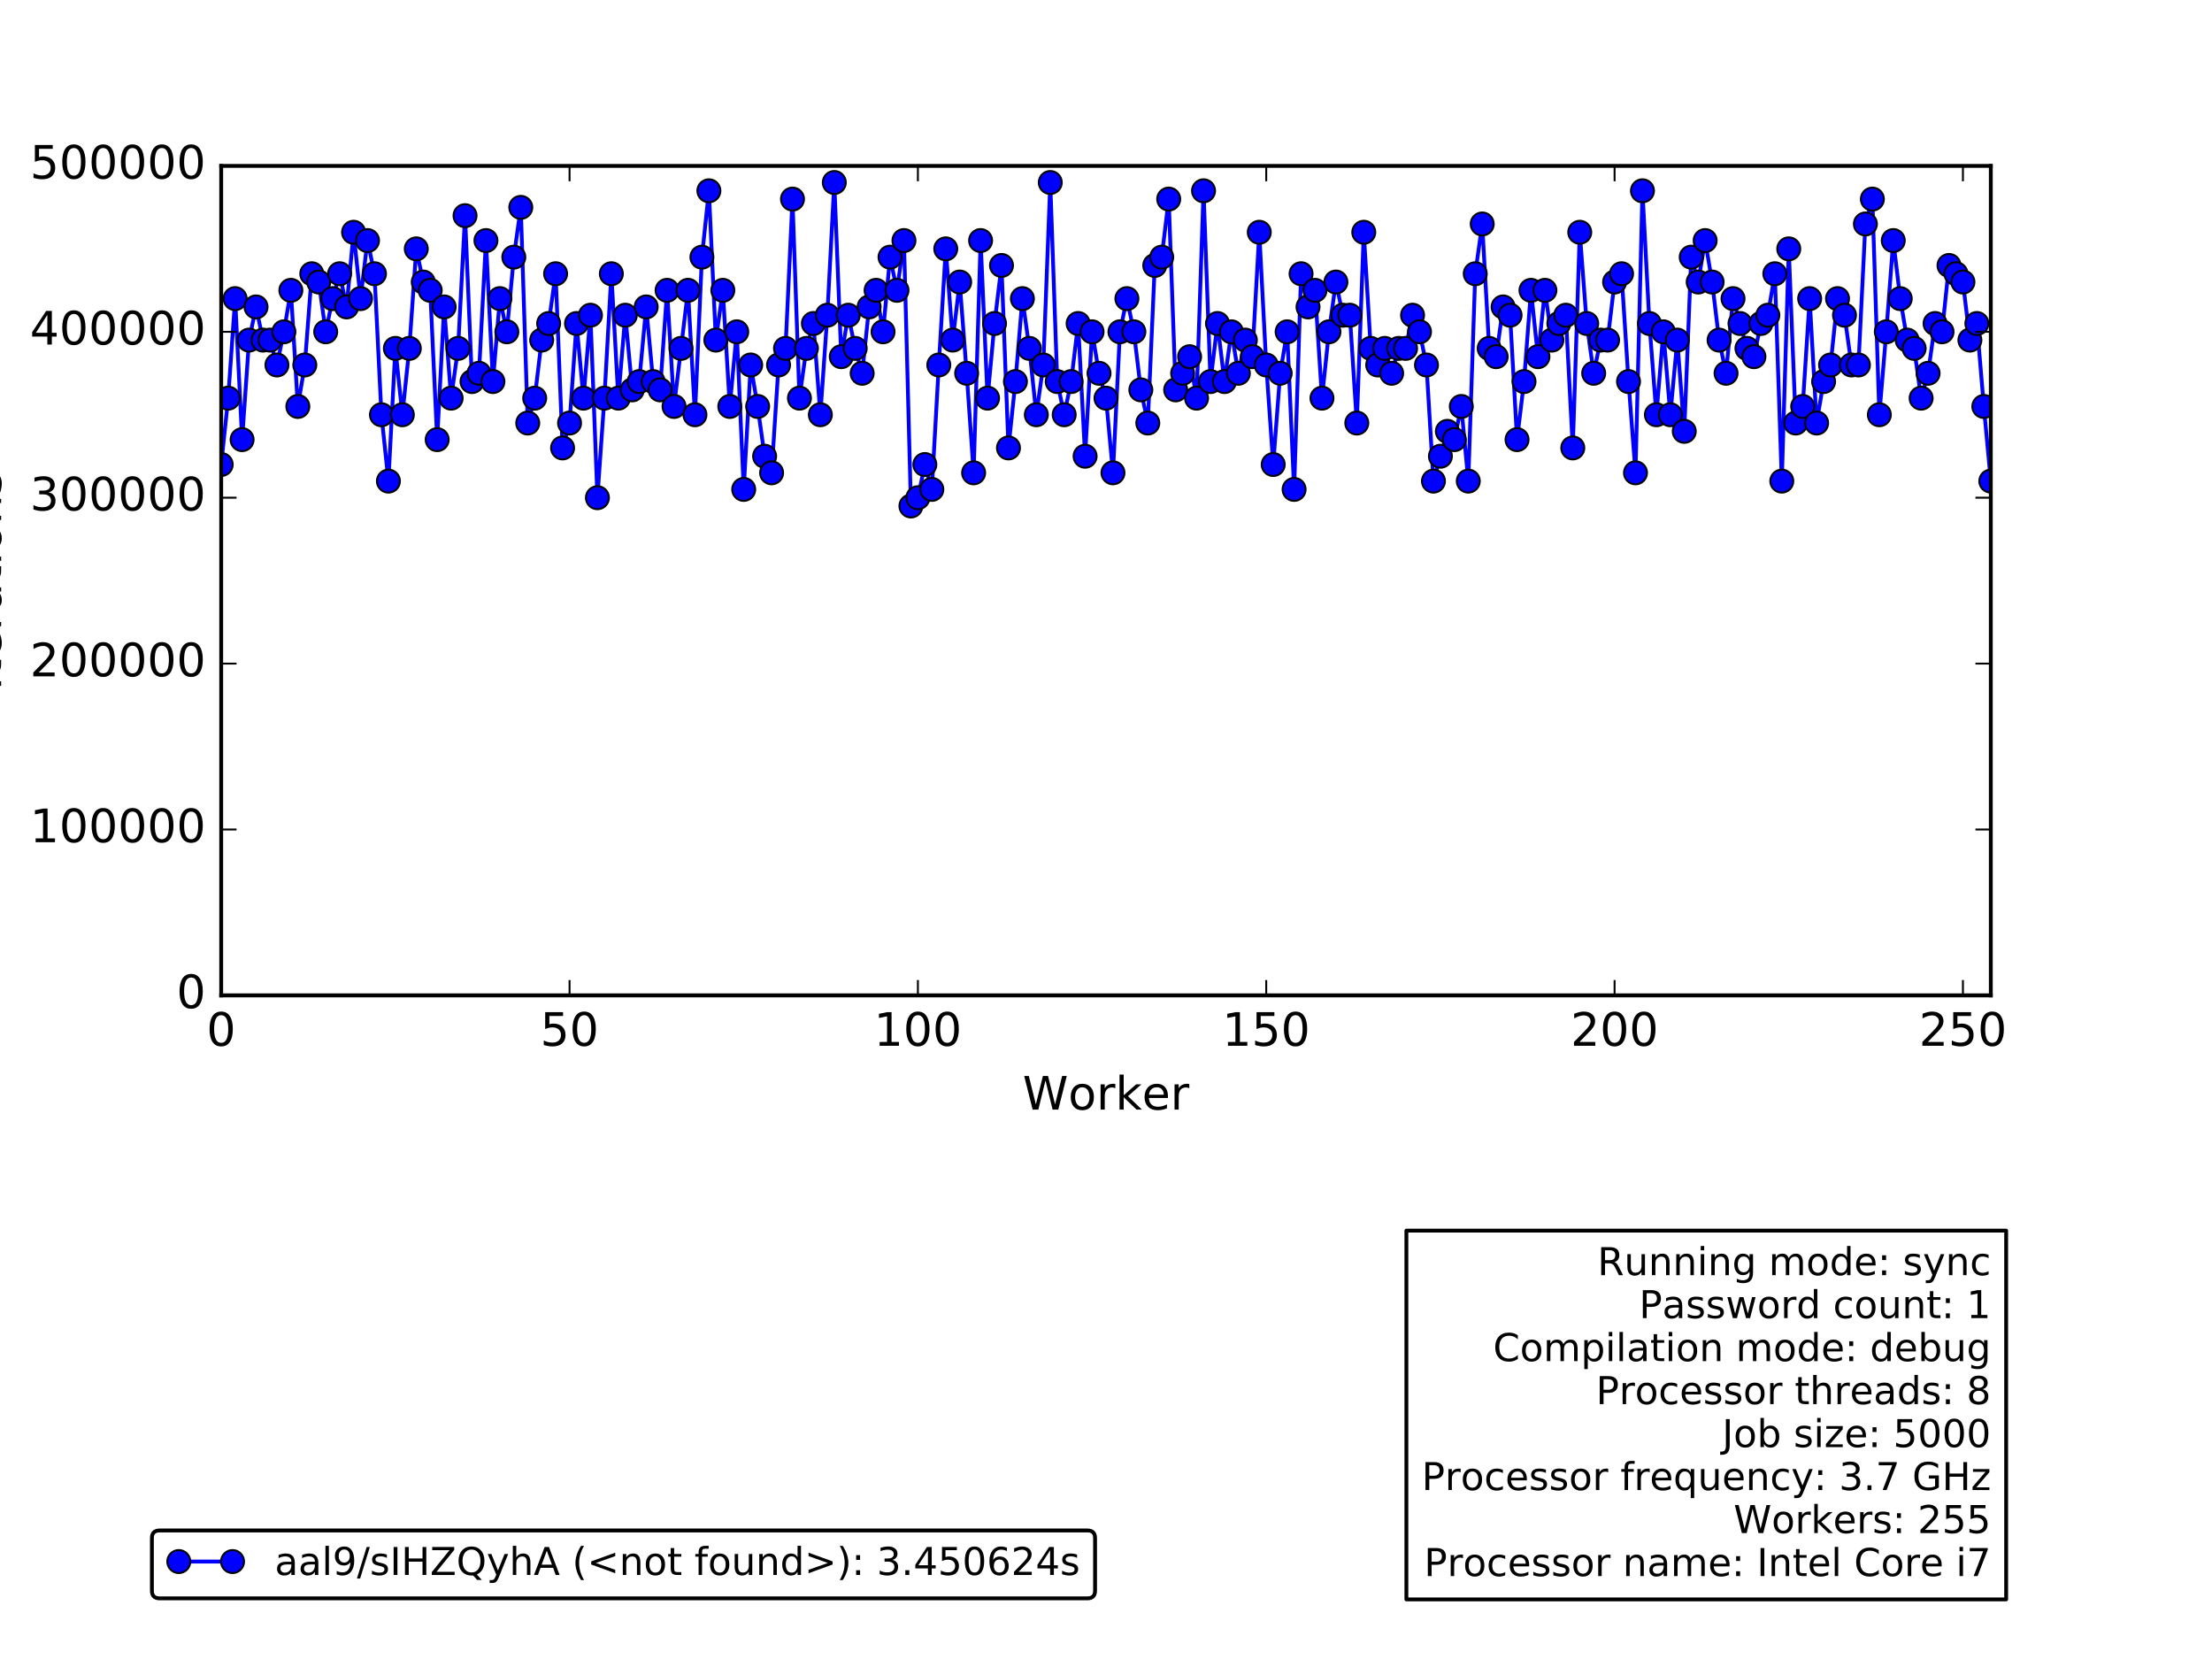 <?xml version="1.0" encoding="utf-8" standalone="no"?>
<!DOCTYPE svg PUBLIC "-//W3C//DTD SVG 1.1//EN"
  "http://www.w3.org/Graphics/SVG/1.1/DTD/svg11.dtd">
<!-- Created with matplotlib (http://matplotlib.org/) -->
<svg height="432pt" version="1.1" viewBox="0 0 576 432" width="576pt" xmlns="http://www.w3.org/2000/svg" xmlns:xlink="http://www.w3.org/1999/xlink">
 <defs>
  <style type="text/css">
*{stroke-linecap:butt;stroke-linejoin:round;stroke-miterlimit:100000;}
  </style>
 </defs>
 <g id="figure_1">
  <g id="patch_1">
   <path d="M 0 432 
L 576 432 
L 576 0 
L 0 0 
z
" style="fill:#ffffff;"/>
  </g>
  <g id="axes_1">
   <g id="patch_2">
    <path d="M 57.6 259.2 
L 518.4 259.2 
L 518.4 43.2 
L 57.6 43.2 
z
" style="fill:#ffffff;"/>
   </g>
   <g id="patch_3">
    <path clip-path="url(#pbfdd0387ed)" d="M 57.6 259.2 
L 520.214 259.2 
L 520.214 259.2 
L 57.6 259.2 
z
" style="fill:#0000ff;opacity:0.4;stroke:#000000;stroke-linejoin:miter;"/>
   </g>
   <g id="line2d_1">
    <path clip-path="url(#pbfdd0387ed)" d="M 57.6 120.96 
L 59.414 103.68 
L 61.228 77.76 
L 63.043 114.48 
L 64.857 88.56 
L 66.671 79.92 
L 68.485 88.56 
L 70.299 88.56 
L 72.113 95.04 
L 73.928 86.4 
L 75.742 75.6 
L 77.556 105.84 
L 79.37 95.04 
L 81.184 71.28 
L 82.998 73.44 
L 84.813 86.4 
L 86.627 77.76 
L 88.441 71.28 
L 90.255 79.92 
L 92.069 60.48 
L 93.883 77.76 
L 95.698 62.64 
L 97.512 71.28 
L 99.326 108 
L 101.14 125.28 
L 102.954 90.72 
L 104.769 108 
L 106.583 90.72 
L 108.397 64.8 
L 110.211 73.44 
L 112.025 75.6 
L 113.839 114.48 
L 115.654 79.92 
L 117.468 103.68 
L 119.282 90.72 
L 121.096 56.16 
L 122.91 99.36 
L 124.724 97.2 
L 126.539 62.64 
L 128.353 99.36 
L 130.167 77.76 
L 131.981 86.4 
L 133.795 66.96 
L 135.609 54 
L 137.424 110.16 
L 139.238 103.68 
L 141.052 88.56 
L 142.866 84.24 
L 144.68 71.28 
L 146.494 116.64 
L 148.309 110.16 
L 150.123 84.24 
L 151.937 103.68 
L 153.751 82.08 
L 155.565 129.6 
L 157.38 103.68 
L 159.194 71.28 
L 161.008 103.68 
L 162.822 82.08 
L 164.636 101.52 
L 166.45 99.36 
L 168.265 79.92 
L 170.079 99.36 
L 171.893 101.52 
L 173.707 75.6 
L 175.521 105.84 
L 179.15 75.6 
L 180.964 108 
L 182.778 66.96 
L 184.592 49.68 
L 186.406 88.56 
L 188.22 75.6 
L 190.035 105.84 
L 191.849 86.4 
L 193.663 127.44 
L 195.477 95.04 
L 197.291 105.84 
L 199.106 118.8 
L 200.92 123.12 
L 202.734 95.04 
L 204.548 90.72 
L 206.362 51.84 
L 208.176 103.68 
L 209.991 90.72 
L 211.805 84.24 
L 213.619 108 
L 215.433 82.08 
L 217.247 47.52 
L 219.061 92.88 
L 220.876 82.08 
L 222.69 90.72 
L 224.504 97.2 
L 226.318 79.92 
L 228.132 75.6 
L 229.946 86.4 
L 231.761 66.96 
L 233.575 75.6 
L 235.389 62.64 
L 237.203 131.76 
L 239.017 129.6 
L 240.831 120.96 
L 242.646 127.44 
L 244.46 95.04 
L 246.274 64.8 
L 248.088 88.56 
L 249.902 73.44 
L 251.717 97.2 
L 253.531 123.12 
L 255.345 62.64 
L 257.159 103.68 
L 258.973 84.24 
L 260.787 69.12 
L 262.602 116.64 
L 264.416 99.36 
L 266.23 77.76 
L 268.044 90.72 
L 269.858 108 
L 271.672 95.04 
L 273.487 47.52 
L 275.301 99.36 
L 277.115 108 
L 278.929 99.36 
L 280.743 84.24 
L 282.557 118.8 
L 284.372 86.4 
L 286.186 97.2 
L 288 103.68 
L 289.814 123.12 
L 291.628 86.4 
L 293.443 77.76 
L 295.257 86.4 
L 297.071 101.52 
L 298.885 110.16 
L 300.699 69.12 
L 302.513 66.96 
L 304.328 51.84 
L 306.142 101.52 
L 309.77 92.88 
L 311.584 103.68 
L 313.398 49.68 
L 315.213 99.36 
L 317.027 84.24 
L 318.841 99.36 
L 320.655 86.4 
L 322.469 97.2 
L 324.283 88.56 
L 326.098 92.88 
L 327.912 60.48 
L 329.726 95.04 
L 331.54 120.96 
L 333.354 97.2 
L 335.169 86.4 
L 336.983 127.44 
L 338.797 71.28 
L 340.611 79.92 
L 342.425 75.6 
L 344.239 103.68 
L 346.054 86.4 
L 347.868 73.44 
L 349.682 82.08 
L 351.496 82.08 
L 353.31 110.16 
L 355.124 60.48 
L 356.939 90.72 
L 358.753 95.04 
L 360.567 90.72 
L 362.381 97.2 
L 364.195 90.72 
L 366.009 90.72 
L 367.824 82.08 
L 369.638 86.4 
L 371.452 95.04 
L 373.266 125.28 
L 376.894 112.32 
L 378.709 114.48 
L 380.523 105.84 
L 382.337 125.28 
L 384.151 71.28 
L 385.965 58.32 
L 387.78 90.72 
L 389.594 92.88 
L 391.408 79.92 
L 393.222 82.08 
L 395.036 114.48 
L 396.85 99.36 
L 398.665 75.6 
L 400.479 92.88 
L 402.293 75.6 
L 404.107 88.56 
L 405.921 84.24 
L 407.735 82.08 
L 409.55 116.64 
L 411.364 60.48 
L 413.178 84.24 
L 414.992 97.2 
L 416.806 88.56 
L 418.62 88.56 
L 420.435 73.44 
L 422.249 71.28 
L 424.063 99.36 
L 425.877 123.12 
L 427.691 49.68 
L 429.506 84.24 
L 431.32 108 
L 433.134 86.4 
L 434.948 108 
L 436.762 88.56 
L 438.576 112.32 
L 440.391 66.96 
L 442.205 73.44 
L 444.019 62.64 
L 445.833 73.44 
L 447.647 88.56 
L 449.461 97.2 
L 451.276 77.76 
L 454.904 90.72 
L 456.718 92.88 
L 458.532 84.24 
L 460.346 82.08 
L 462.161 71.28 
L 463.975 125.28 
L 465.789 64.8 
L 467.603 110.16 
L 469.417 105.84 
L 471.231 77.76 
L 473.046 110.16 
L 474.86 99.36 
L 476.674 95.04 
L 478.488 77.76 
L 480.302 82.08 
L 482.117 95.04 
L 483.931 95.04 
L 485.745 58.32 
L 487.559 51.84 
L 489.373 108 
L 491.187 86.4 
L 493.002 62.64 
L 494.816 77.76 
L 496.63 88.56 
L 498.444 90.72 
L 500.258 103.68 
L 502.072 97.2 
L 503.887 84.24 
L 505.701 86.4 
L 507.515 69.12 
L 511.143 73.44 
L 512.957 88.56 
L 514.772 84.24 
L 516.586 105.84 
L 518.4 125.28 
L 518.4 125.28 
" style="fill:none;stroke:#0000ff;stroke-linecap:square;"/>
    <defs>
     <path d="M 0 3 
C 0.796 3 1.559 2.684 2.121 2.121 
C 2.684 1.559 3 0.796 3 0 
C 3 -0.796 2.684 -1.559 2.121 -2.121 
C 1.559 -2.684 0.796 -3 0 -3 
C -0.796 -3 -1.559 -2.684 -2.121 -2.121 
C -2.684 -1.559 -3 -0.796 -3 0 
C -3 0.796 -2.684 1.559 -2.121 2.121 
C -1.559 2.684 -0.796 3 0 3 
z
" id="m93aabc65f6" style="stroke:#000000;stroke-width:0.5;"/>
    </defs>
    <g clip-path="url(#pbfdd0387ed)">
     <use style="fill:#0000ff;stroke:#000000;stroke-width:0.5;" x="57.6" xlink:href="#m93aabc65f6" y="120.96"/>
     <use style="fill:#0000ff;stroke:#000000;stroke-width:0.5;" x="59.414" xlink:href="#m93aabc65f6" y="103.68"/>
     <use style="fill:#0000ff;stroke:#000000;stroke-width:0.5;" x="61.228" xlink:href="#m93aabc65f6" y="77.76"/>
     <use style="fill:#0000ff;stroke:#000000;stroke-width:0.5;" x="63.043" xlink:href="#m93aabc65f6" y="114.48"/>
     <use style="fill:#0000ff;stroke:#000000;stroke-width:0.5;" x="64.857" xlink:href="#m93aabc65f6" y="88.56"/>
     <use style="fill:#0000ff;stroke:#000000;stroke-width:0.5;" x="66.671" xlink:href="#m93aabc65f6" y="79.92"/>
     <use style="fill:#0000ff;stroke:#000000;stroke-width:0.5;" x="68.485" xlink:href="#m93aabc65f6" y="88.56"/>
     <use style="fill:#0000ff;stroke:#000000;stroke-width:0.5;" x="70.299" xlink:href="#m93aabc65f6" y="88.56"/>
     <use style="fill:#0000ff;stroke:#000000;stroke-width:0.5;" x="72.113" xlink:href="#m93aabc65f6" y="95.04"/>
     <use style="fill:#0000ff;stroke:#000000;stroke-width:0.5;" x="73.928" xlink:href="#m93aabc65f6" y="86.4"/>
     <use style="fill:#0000ff;stroke:#000000;stroke-width:0.5;" x="75.742" xlink:href="#m93aabc65f6" y="75.6"/>
     <use style="fill:#0000ff;stroke:#000000;stroke-width:0.5;" x="77.556" xlink:href="#m93aabc65f6" y="105.84"/>
     <use style="fill:#0000ff;stroke:#000000;stroke-width:0.5;" x="79.37" xlink:href="#m93aabc65f6" y="95.04"/>
     <use style="fill:#0000ff;stroke:#000000;stroke-width:0.5;" x="81.184" xlink:href="#m93aabc65f6" y="71.28"/>
     <use style="fill:#0000ff;stroke:#000000;stroke-width:0.5;" x="82.998" xlink:href="#m93aabc65f6" y="73.44"/>
     <use style="fill:#0000ff;stroke:#000000;stroke-width:0.5;" x="84.813" xlink:href="#m93aabc65f6" y="86.4"/>
     <use style="fill:#0000ff;stroke:#000000;stroke-width:0.5;" x="86.627" xlink:href="#m93aabc65f6" y="77.76"/>
     <use style="fill:#0000ff;stroke:#000000;stroke-width:0.5;" x="88.441" xlink:href="#m93aabc65f6" y="71.28"/>
     <use style="fill:#0000ff;stroke:#000000;stroke-width:0.5;" x="90.255" xlink:href="#m93aabc65f6" y="79.92"/>
     <use style="fill:#0000ff;stroke:#000000;stroke-width:0.5;" x="92.069" xlink:href="#m93aabc65f6" y="60.48"/>
     <use style="fill:#0000ff;stroke:#000000;stroke-width:0.5;" x="93.883" xlink:href="#m93aabc65f6" y="77.76"/>
     <use style="fill:#0000ff;stroke:#000000;stroke-width:0.5;" x="95.698" xlink:href="#m93aabc65f6" y="62.64"/>
     <use style="fill:#0000ff;stroke:#000000;stroke-width:0.5;" x="97.512" xlink:href="#m93aabc65f6" y="71.28"/>
     <use style="fill:#0000ff;stroke:#000000;stroke-width:0.5;" x="99.326" xlink:href="#m93aabc65f6" y="108.0"/>
     <use style="fill:#0000ff;stroke:#000000;stroke-width:0.5;" x="101.14" xlink:href="#m93aabc65f6" y="125.28"/>
     <use style="fill:#0000ff;stroke:#000000;stroke-width:0.5;" x="102.954" xlink:href="#m93aabc65f6" y="90.72"/>
     <use style="fill:#0000ff;stroke:#000000;stroke-width:0.5;" x="104.769" xlink:href="#m93aabc65f6" y="108.0"/>
     <use style="fill:#0000ff;stroke:#000000;stroke-width:0.5;" x="106.583" xlink:href="#m93aabc65f6" y="90.72"/>
     <use style="fill:#0000ff;stroke:#000000;stroke-width:0.5;" x="108.397" xlink:href="#m93aabc65f6" y="64.8"/>
     <use style="fill:#0000ff;stroke:#000000;stroke-width:0.5;" x="110.211" xlink:href="#m93aabc65f6" y="73.44"/>
     <use style="fill:#0000ff;stroke:#000000;stroke-width:0.5;" x="112.025" xlink:href="#m93aabc65f6" y="75.6"/>
     <use style="fill:#0000ff;stroke:#000000;stroke-width:0.5;" x="113.839" xlink:href="#m93aabc65f6" y="114.48"/>
     <use style="fill:#0000ff;stroke:#000000;stroke-width:0.5;" x="115.654" xlink:href="#m93aabc65f6" y="79.92"/>
     <use style="fill:#0000ff;stroke:#000000;stroke-width:0.5;" x="117.468" xlink:href="#m93aabc65f6" y="103.68"/>
     <use style="fill:#0000ff;stroke:#000000;stroke-width:0.5;" x="119.282" xlink:href="#m93aabc65f6" y="90.72"/>
     <use style="fill:#0000ff;stroke:#000000;stroke-width:0.5;" x="121.096" xlink:href="#m93aabc65f6" y="56.16"/>
     <use style="fill:#0000ff;stroke:#000000;stroke-width:0.5;" x="122.91" xlink:href="#m93aabc65f6" y="99.36"/>
     <use style="fill:#0000ff;stroke:#000000;stroke-width:0.5;" x="124.724" xlink:href="#m93aabc65f6" y="97.2"/>
     <use style="fill:#0000ff;stroke:#000000;stroke-width:0.5;" x="126.539" xlink:href="#m93aabc65f6" y="62.64"/>
     <use style="fill:#0000ff;stroke:#000000;stroke-width:0.5;" x="128.353" xlink:href="#m93aabc65f6" y="99.36"/>
     <use style="fill:#0000ff;stroke:#000000;stroke-width:0.5;" x="130.167" xlink:href="#m93aabc65f6" y="77.76"/>
     <use style="fill:#0000ff;stroke:#000000;stroke-width:0.5;" x="131.981" xlink:href="#m93aabc65f6" y="86.4"/>
     <use style="fill:#0000ff;stroke:#000000;stroke-width:0.5;" x="133.795" xlink:href="#m93aabc65f6" y="66.96"/>
     <use style="fill:#0000ff;stroke:#000000;stroke-width:0.5;" x="135.609" xlink:href="#m93aabc65f6" y="54.0"/>
     <use style="fill:#0000ff;stroke:#000000;stroke-width:0.5;" x="137.424" xlink:href="#m93aabc65f6" y="110.16"/>
     <use style="fill:#0000ff;stroke:#000000;stroke-width:0.5;" x="139.238" xlink:href="#m93aabc65f6" y="103.68"/>
     <use style="fill:#0000ff;stroke:#000000;stroke-width:0.5;" x="141.052" xlink:href="#m93aabc65f6" y="88.56"/>
     <use style="fill:#0000ff;stroke:#000000;stroke-width:0.5;" x="142.866" xlink:href="#m93aabc65f6" y="84.24"/>
     <use style="fill:#0000ff;stroke:#000000;stroke-width:0.5;" x="144.68" xlink:href="#m93aabc65f6" y="71.28"/>
     <use style="fill:#0000ff;stroke:#000000;stroke-width:0.5;" x="146.494" xlink:href="#m93aabc65f6" y="116.64"/>
     <use style="fill:#0000ff;stroke:#000000;stroke-width:0.5;" x="148.309" xlink:href="#m93aabc65f6" y="110.16"/>
     <use style="fill:#0000ff;stroke:#000000;stroke-width:0.5;" x="150.123" xlink:href="#m93aabc65f6" y="84.24"/>
     <use style="fill:#0000ff;stroke:#000000;stroke-width:0.5;" x="151.937" xlink:href="#m93aabc65f6" y="103.68"/>
     <use style="fill:#0000ff;stroke:#000000;stroke-width:0.5;" x="153.751" xlink:href="#m93aabc65f6" y="82.08"/>
     <use style="fill:#0000ff;stroke:#000000;stroke-width:0.5;" x="155.565" xlink:href="#m93aabc65f6" y="129.6"/>
     <use style="fill:#0000ff;stroke:#000000;stroke-width:0.5;" x="157.38" xlink:href="#m93aabc65f6" y="103.68"/>
     <use style="fill:#0000ff;stroke:#000000;stroke-width:0.5;" x="159.194" xlink:href="#m93aabc65f6" y="71.28"/>
     <use style="fill:#0000ff;stroke:#000000;stroke-width:0.5;" x="161.008" xlink:href="#m93aabc65f6" y="103.68"/>
     <use style="fill:#0000ff;stroke:#000000;stroke-width:0.5;" x="162.822" xlink:href="#m93aabc65f6" y="82.08"/>
     <use style="fill:#0000ff;stroke:#000000;stroke-width:0.5;" x="164.636" xlink:href="#m93aabc65f6" y="101.52"/>
     <use style="fill:#0000ff;stroke:#000000;stroke-width:0.5;" x="166.45" xlink:href="#m93aabc65f6" y="99.36"/>
     <use style="fill:#0000ff;stroke:#000000;stroke-width:0.5;" x="168.265" xlink:href="#m93aabc65f6" y="79.92"/>
     <use style="fill:#0000ff;stroke:#000000;stroke-width:0.5;" x="170.079" xlink:href="#m93aabc65f6" y="99.36"/>
     <use style="fill:#0000ff;stroke:#000000;stroke-width:0.5;" x="171.893" xlink:href="#m93aabc65f6" y="101.52"/>
     <use style="fill:#0000ff;stroke:#000000;stroke-width:0.5;" x="173.707" xlink:href="#m93aabc65f6" y="75.6"/>
     <use style="fill:#0000ff;stroke:#000000;stroke-width:0.5;" x="175.521" xlink:href="#m93aabc65f6" y="105.84"/>
     <use style="fill:#0000ff;stroke:#000000;stroke-width:0.5;" x="177.335" xlink:href="#m93aabc65f6" y="90.72"/>
     <use style="fill:#0000ff;stroke:#000000;stroke-width:0.5;" x="179.15" xlink:href="#m93aabc65f6" y="75.6"/>
     <use style="fill:#0000ff;stroke:#000000;stroke-width:0.5;" x="180.964" xlink:href="#m93aabc65f6" y="108.0"/>
     <use style="fill:#0000ff;stroke:#000000;stroke-width:0.5;" x="182.778" xlink:href="#m93aabc65f6" y="66.96"/>
     <use style="fill:#0000ff;stroke:#000000;stroke-width:0.5;" x="184.592" xlink:href="#m93aabc65f6" y="49.68"/>
     <use style="fill:#0000ff;stroke:#000000;stroke-width:0.5;" x="186.406" xlink:href="#m93aabc65f6" y="88.56"/>
     <use style="fill:#0000ff;stroke:#000000;stroke-width:0.5;" x="188.22" xlink:href="#m93aabc65f6" y="75.6"/>
     <use style="fill:#0000ff;stroke:#000000;stroke-width:0.5;" x="190.035" xlink:href="#m93aabc65f6" y="105.84"/>
     <use style="fill:#0000ff;stroke:#000000;stroke-width:0.5;" x="191.849" xlink:href="#m93aabc65f6" y="86.4"/>
     <use style="fill:#0000ff;stroke:#000000;stroke-width:0.5;" x="193.663" xlink:href="#m93aabc65f6" y="127.44"/>
     <use style="fill:#0000ff;stroke:#000000;stroke-width:0.5;" x="195.477" xlink:href="#m93aabc65f6" y="95.04"/>
     <use style="fill:#0000ff;stroke:#000000;stroke-width:0.5;" x="197.291" xlink:href="#m93aabc65f6" y="105.84"/>
     <use style="fill:#0000ff;stroke:#000000;stroke-width:0.5;" x="199.106" xlink:href="#m93aabc65f6" y="118.8"/>
     <use style="fill:#0000ff;stroke:#000000;stroke-width:0.5;" x="200.92" xlink:href="#m93aabc65f6" y="123.12"/>
     <use style="fill:#0000ff;stroke:#000000;stroke-width:0.5;" x="202.734" xlink:href="#m93aabc65f6" y="95.04"/>
     <use style="fill:#0000ff;stroke:#000000;stroke-width:0.5;" x="204.548" xlink:href="#m93aabc65f6" y="90.72"/>
     <use style="fill:#0000ff;stroke:#000000;stroke-width:0.5;" x="206.362" xlink:href="#m93aabc65f6" y="51.84"/>
     <use style="fill:#0000ff;stroke:#000000;stroke-width:0.5;" x="208.176" xlink:href="#m93aabc65f6" y="103.68"/>
     <use style="fill:#0000ff;stroke:#000000;stroke-width:0.5;" x="209.991" xlink:href="#m93aabc65f6" y="90.72"/>
     <use style="fill:#0000ff;stroke:#000000;stroke-width:0.5;" x="211.805" xlink:href="#m93aabc65f6" y="84.24"/>
     <use style="fill:#0000ff;stroke:#000000;stroke-width:0.5;" x="213.619" xlink:href="#m93aabc65f6" y="108.0"/>
     <use style="fill:#0000ff;stroke:#000000;stroke-width:0.5;" x="215.433" xlink:href="#m93aabc65f6" y="82.08"/>
     <use style="fill:#0000ff;stroke:#000000;stroke-width:0.5;" x="217.247" xlink:href="#m93aabc65f6" y="47.52"/>
     <use style="fill:#0000ff;stroke:#000000;stroke-width:0.5;" x="219.061" xlink:href="#m93aabc65f6" y="92.88"/>
     <use style="fill:#0000ff;stroke:#000000;stroke-width:0.5;" x="220.876" xlink:href="#m93aabc65f6" y="82.08"/>
     <use style="fill:#0000ff;stroke:#000000;stroke-width:0.5;" x="222.69" xlink:href="#m93aabc65f6" y="90.72"/>
     <use style="fill:#0000ff;stroke:#000000;stroke-width:0.5;" x="224.504" xlink:href="#m93aabc65f6" y="97.2"/>
     <use style="fill:#0000ff;stroke:#000000;stroke-width:0.5;" x="226.318" xlink:href="#m93aabc65f6" y="79.92"/>
     <use style="fill:#0000ff;stroke:#000000;stroke-width:0.5;" x="228.132" xlink:href="#m93aabc65f6" y="75.6"/>
     <use style="fill:#0000ff;stroke:#000000;stroke-width:0.5;" x="229.946" xlink:href="#m93aabc65f6" y="86.4"/>
     <use style="fill:#0000ff;stroke:#000000;stroke-width:0.5;" x="231.761" xlink:href="#m93aabc65f6" y="66.96"/>
     <use style="fill:#0000ff;stroke:#000000;stroke-width:0.5;" x="233.575" xlink:href="#m93aabc65f6" y="75.6"/>
     <use style="fill:#0000ff;stroke:#000000;stroke-width:0.5;" x="235.389" xlink:href="#m93aabc65f6" y="62.64"/>
     <use style="fill:#0000ff;stroke:#000000;stroke-width:0.5;" x="237.203" xlink:href="#m93aabc65f6" y="131.76"/>
     <use style="fill:#0000ff;stroke:#000000;stroke-width:0.5;" x="239.017" xlink:href="#m93aabc65f6" y="129.6"/>
     <use style="fill:#0000ff;stroke:#000000;stroke-width:0.5;" x="240.831" xlink:href="#m93aabc65f6" y="120.96"/>
     <use style="fill:#0000ff;stroke:#000000;stroke-width:0.5;" x="242.646" xlink:href="#m93aabc65f6" y="127.44"/>
     <use style="fill:#0000ff;stroke:#000000;stroke-width:0.5;" x="244.46" xlink:href="#m93aabc65f6" y="95.04"/>
     <use style="fill:#0000ff;stroke:#000000;stroke-width:0.5;" x="246.274" xlink:href="#m93aabc65f6" y="64.8"/>
     <use style="fill:#0000ff;stroke:#000000;stroke-width:0.5;" x="248.088" xlink:href="#m93aabc65f6" y="88.56"/>
     <use style="fill:#0000ff;stroke:#000000;stroke-width:0.5;" x="249.902" xlink:href="#m93aabc65f6" y="73.44"/>
     <use style="fill:#0000ff;stroke:#000000;stroke-width:0.5;" x="251.717" xlink:href="#m93aabc65f6" y="97.2"/>
     <use style="fill:#0000ff;stroke:#000000;stroke-width:0.5;" x="253.531" xlink:href="#m93aabc65f6" y="123.12"/>
     <use style="fill:#0000ff;stroke:#000000;stroke-width:0.5;" x="255.345" xlink:href="#m93aabc65f6" y="62.64"/>
     <use style="fill:#0000ff;stroke:#000000;stroke-width:0.5;" x="257.159" xlink:href="#m93aabc65f6" y="103.68"/>
     <use style="fill:#0000ff;stroke:#000000;stroke-width:0.5;" x="258.973" xlink:href="#m93aabc65f6" y="84.24"/>
     <use style="fill:#0000ff;stroke:#000000;stroke-width:0.5;" x="260.787" xlink:href="#m93aabc65f6" y="69.12"/>
     <use style="fill:#0000ff;stroke:#000000;stroke-width:0.5;" x="262.602" xlink:href="#m93aabc65f6" y="116.64"/>
     <use style="fill:#0000ff;stroke:#000000;stroke-width:0.5;" x="264.416" xlink:href="#m93aabc65f6" y="99.36"/>
     <use style="fill:#0000ff;stroke:#000000;stroke-width:0.5;" x="266.23" xlink:href="#m93aabc65f6" y="77.76"/>
     <use style="fill:#0000ff;stroke:#000000;stroke-width:0.5;" x="268.044" xlink:href="#m93aabc65f6" y="90.72"/>
     <use style="fill:#0000ff;stroke:#000000;stroke-width:0.5;" x="269.858" xlink:href="#m93aabc65f6" y="108.0"/>
     <use style="fill:#0000ff;stroke:#000000;stroke-width:0.5;" x="271.672" xlink:href="#m93aabc65f6" y="95.04"/>
     <use style="fill:#0000ff;stroke:#000000;stroke-width:0.5;" x="273.487" xlink:href="#m93aabc65f6" y="47.52"/>
     <use style="fill:#0000ff;stroke:#000000;stroke-width:0.5;" x="275.301" xlink:href="#m93aabc65f6" y="99.36"/>
     <use style="fill:#0000ff;stroke:#000000;stroke-width:0.5;" x="277.115" xlink:href="#m93aabc65f6" y="108.0"/>
     <use style="fill:#0000ff;stroke:#000000;stroke-width:0.5;" x="278.929" xlink:href="#m93aabc65f6" y="99.36"/>
     <use style="fill:#0000ff;stroke:#000000;stroke-width:0.5;" x="280.743" xlink:href="#m93aabc65f6" y="84.24"/>
     <use style="fill:#0000ff;stroke:#000000;stroke-width:0.5;" x="282.557" xlink:href="#m93aabc65f6" y="118.8"/>
     <use style="fill:#0000ff;stroke:#000000;stroke-width:0.5;" x="284.372" xlink:href="#m93aabc65f6" y="86.4"/>
     <use style="fill:#0000ff;stroke:#000000;stroke-width:0.5;" x="286.186" xlink:href="#m93aabc65f6" y="97.2"/>
     <use style="fill:#0000ff;stroke:#000000;stroke-width:0.5;" x="288.0" xlink:href="#m93aabc65f6" y="103.68"/>
     <use style="fill:#0000ff;stroke:#000000;stroke-width:0.5;" x="289.814" xlink:href="#m93aabc65f6" y="123.12"/>
     <use style="fill:#0000ff;stroke:#000000;stroke-width:0.5;" x="291.628" xlink:href="#m93aabc65f6" y="86.4"/>
     <use style="fill:#0000ff;stroke:#000000;stroke-width:0.5;" x="293.443" xlink:href="#m93aabc65f6" y="77.76"/>
     <use style="fill:#0000ff;stroke:#000000;stroke-width:0.5;" x="295.257" xlink:href="#m93aabc65f6" y="86.4"/>
     <use style="fill:#0000ff;stroke:#000000;stroke-width:0.5;" x="297.071" xlink:href="#m93aabc65f6" y="101.52"/>
     <use style="fill:#0000ff;stroke:#000000;stroke-width:0.5;" x="298.885" xlink:href="#m93aabc65f6" y="110.16"/>
     <use style="fill:#0000ff;stroke:#000000;stroke-width:0.5;" x="300.699" xlink:href="#m93aabc65f6" y="69.12"/>
     <use style="fill:#0000ff;stroke:#000000;stroke-width:0.5;" x="302.513" xlink:href="#m93aabc65f6" y="66.96"/>
     <use style="fill:#0000ff;stroke:#000000;stroke-width:0.5;" x="304.328" xlink:href="#m93aabc65f6" y="51.84"/>
     <use style="fill:#0000ff;stroke:#000000;stroke-width:0.5;" x="306.142" xlink:href="#m93aabc65f6" y="101.52"/>
     <use style="fill:#0000ff;stroke:#000000;stroke-width:0.5;" x="307.956" xlink:href="#m93aabc65f6" y="97.2"/>
     <use style="fill:#0000ff;stroke:#000000;stroke-width:0.5;" x="309.77" xlink:href="#m93aabc65f6" y="92.88"/>
     <use style="fill:#0000ff;stroke:#000000;stroke-width:0.5;" x="311.584" xlink:href="#m93aabc65f6" y="103.68"/>
     <use style="fill:#0000ff;stroke:#000000;stroke-width:0.5;" x="313.398" xlink:href="#m93aabc65f6" y="49.68"/>
     <use style="fill:#0000ff;stroke:#000000;stroke-width:0.5;" x="315.213" xlink:href="#m93aabc65f6" y="99.36"/>
     <use style="fill:#0000ff;stroke:#000000;stroke-width:0.5;" x="317.027" xlink:href="#m93aabc65f6" y="84.24"/>
     <use style="fill:#0000ff;stroke:#000000;stroke-width:0.5;" x="318.841" xlink:href="#m93aabc65f6" y="99.36"/>
     <use style="fill:#0000ff;stroke:#000000;stroke-width:0.5;" x="320.655" xlink:href="#m93aabc65f6" y="86.4"/>
     <use style="fill:#0000ff;stroke:#000000;stroke-width:0.5;" x="322.469" xlink:href="#m93aabc65f6" y="97.2"/>
     <use style="fill:#0000ff;stroke:#000000;stroke-width:0.5;" x="324.283" xlink:href="#m93aabc65f6" y="88.56"/>
     <use style="fill:#0000ff;stroke:#000000;stroke-width:0.5;" x="326.098" xlink:href="#m93aabc65f6" y="92.88"/>
     <use style="fill:#0000ff;stroke:#000000;stroke-width:0.5;" x="327.912" xlink:href="#m93aabc65f6" y="60.48"/>
     <use style="fill:#0000ff;stroke:#000000;stroke-width:0.5;" x="329.726" xlink:href="#m93aabc65f6" y="95.04"/>
     <use style="fill:#0000ff;stroke:#000000;stroke-width:0.5;" x="331.54" xlink:href="#m93aabc65f6" y="120.96"/>
     <use style="fill:#0000ff;stroke:#000000;stroke-width:0.5;" x="333.354" xlink:href="#m93aabc65f6" y="97.2"/>
     <use style="fill:#0000ff;stroke:#000000;stroke-width:0.5;" x="335.169" xlink:href="#m93aabc65f6" y="86.4"/>
     <use style="fill:#0000ff;stroke:#000000;stroke-width:0.5;" x="336.983" xlink:href="#m93aabc65f6" y="127.44"/>
     <use style="fill:#0000ff;stroke:#000000;stroke-width:0.5;" x="338.797" xlink:href="#m93aabc65f6" y="71.28"/>
     <use style="fill:#0000ff;stroke:#000000;stroke-width:0.5;" x="340.611" xlink:href="#m93aabc65f6" y="79.92"/>
     <use style="fill:#0000ff;stroke:#000000;stroke-width:0.5;" x="342.425" xlink:href="#m93aabc65f6" y="75.6"/>
     <use style="fill:#0000ff;stroke:#000000;stroke-width:0.5;" x="344.239" xlink:href="#m93aabc65f6" y="103.68"/>
     <use style="fill:#0000ff;stroke:#000000;stroke-width:0.5;" x="346.054" xlink:href="#m93aabc65f6" y="86.4"/>
     <use style="fill:#0000ff;stroke:#000000;stroke-width:0.5;" x="347.868" xlink:href="#m93aabc65f6" y="73.44"/>
     <use style="fill:#0000ff;stroke:#000000;stroke-width:0.5;" x="349.682" xlink:href="#m93aabc65f6" y="82.08"/>
     <use style="fill:#0000ff;stroke:#000000;stroke-width:0.5;" x="351.496" xlink:href="#m93aabc65f6" y="82.08"/>
     <use style="fill:#0000ff;stroke:#000000;stroke-width:0.5;" x="353.31" xlink:href="#m93aabc65f6" y="110.16"/>
     <use style="fill:#0000ff;stroke:#000000;stroke-width:0.5;" x="355.124" xlink:href="#m93aabc65f6" y="60.48"/>
     <use style="fill:#0000ff;stroke:#000000;stroke-width:0.5;" x="356.939" xlink:href="#m93aabc65f6" y="90.72"/>
     <use style="fill:#0000ff;stroke:#000000;stroke-width:0.5;" x="358.753" xlink:href="#m93aabc65f6" y="95.04"/>
     <use style="fill:#0000ff;stroke:#000000;stroke-width:0.5;" x="360.567" xlink:href="#m93aabc65f6" y="90.72"/>
     <use style="fill:#0000ff;stroke:#000000;stroke-width:0.5;" x="362.381" xlink:href="#m93aabc65f6" y="97.2"/>
     <use style="fill:#0000ff;stroke:#000000;stroke-width:0.5;" x="364.195" xlink:href="#m93aabc65f6" y="90.72"/>
     <use style="fill:#0000ff;stroke:#000000;stroke-width:0.5;" x="366.009" xlink:href="#m93aabc65f6" y="90.72"/>
     <use style="fill:#0000ff;stroke:#000000;stroke-width:0.5;" x="367.824" xlink:href="#m93aabc65f6" y="82.08"/>
     <use style="fill:#0000ff;stroke:#000000;stroke-width:0.5;" x="369.638" xlink:href="#m93aabc65f6" y="86.4"/>
     <use style="fill:#0000ff;stroke:#000000;stroke-width:0.5;" x="371.452" xlink:href="#m93aabc65f6" y="95.04"/>
     <use style="fill:#0000ff;stroke:#000000;stroke-width:0.5;" x="373.266" xlink:href="#m93aabc65f6" y="125.28"/>
     <use style="fill:#0000ff;stroke:#000000;stroke-width:0.5;" x="375.08" xlink:href="#m93aabc65f6" y="118.8"/>
     <use style="fill:#0000ff;stroke:#000000;stroke-width:0.5;" x="376.894" xlink:href="#m93aabc65f6" y="112.32"/>
     <use style="fill:#0000ff;stroke:#000000;stroke-width:0.5;" x="378.709" xlink:href="#m93aabc65f6" y="114.48"/>
     <use style="fill:#0000ff;stroke:#000000;stroke-width:0.5;" x="380.523" xlink:href="#m93aabc65f6" y="105.84"/>
     <use style="fill:#0000ff;stroke:#000000;stroke-width:0.5;" x="382.337" xlink:href="#m93aabc65f6" y="125.28"/>
     <use style="fill:#0000ff;stroke:#000000;stroke-width:0.5;" x="384.151" xlink:href="#m93aabc65f6" y="71.28"/>
     <use style="fill:#0000ff;stroke:#000000;stroke-width:0.5;" x="385.965" xlink:href="#m93aabc65f6" y="58.32"/>
     <use style="fill:#0000ff;stroke:#000000;stroke-width:0.5;" x="387.78" xlink:href="#m93aabc65f6" y="90.72"/>
     <use style="fill:#0000ff;stroke:#000000;stroke-width:0.5;" x="389.594" xlink:href="#m93aabc65f6" y="92.88"/>
     <use style="fill:#0000ff;stroke:#000000;stroke-width:0.5;" x="391.408" xlink:href="#m93aabc65f6" y="79.92"/>
     <use style="fill:#0000ff;stroke:#000000;stroke-width:0.5;" x="393.222" xlink:href="#m93aabc65f6" y="82.08"/>
     <use style="fill:#0000ff;stroke:#000000;stroke-width:0.5;" x="395.036" xlink:href="#m93aabc65f6" y="114.48"/>
     <use style="fill:#0000ff;stroke:#000000;stroke-width:0.5;" x="396.85" xlink:href="#m93aabc65f6" y="99.36"/>
     <use style="fill:#0000ff;stroke:#000000;stroke-width:0.5;" x="398.665" xlink:href="#m93aabc65f6" y="75.6"/>
     <use style="fill:#0000ff;stroke:#000000;stroke-width:0.5;" x="400.479" xlink:href="#m93aabc65f6" y="92.88"/>
     <use style="fill:#0000ff;stroke:#000000;stroke-width:0.5;" x="402.293" xlink:href="#m93aabc65f6" y="75.6"/>
     <use style="fill:#0000ff;stroke:#000000;stroke-width:0.5;" x="404.107" xlink:href="#m93aabc65f6" y="88.56"/>
     <use style="fill:#0000ff;stroke:#000000;stroke-width:0.5;" x="405.921" xlink:href="#m93aabc65f6" y="84.24"/>
     <use style="fill:#0000ff;stroke:#000000;stroke-width:0.5;" x="407.735" xlink:href="#m93aabc65f6" y="82.08"/>
     <use style="fill:#0000ff;stroke:#000000;stroke-width:0.5;" x="409.55" xlink:href="#m93aabc65f6" y="116.64"/>
     <use style="fill:#0000ff;stroke:#000000;stroke-width:0.5;" x="411.364" xlink:href="#m93aabc65f6" y="60.48"/>
     <use style="fill:#0000ff;stroke:#000000;stroke-width:0.5;" x="413.178" xlink:href="#m93aabc65f6" y="84.24"/>
     <use style="fill:#0000ff;stroke:#000000;stroke-width:0.5;" x="414.992" xlink:href="#m93aabc65f6" y="97.2"/>
     <use style="fill:#0000ff;stroke:#000000;stroke-width:0.5;" x="416.806" xlink:href="#m93aabc65f6" y="88.56"/>
     <use style="fill:#0000ff;stroke:#000000;stroke-width:0.5;" x="418.62" xlink:href="#m93aabc65f6" y="88.56"/>
     <use style="fill:#0000ff;stroke:#000000;stroke-width:0.5;" x="420.435" xlink:href="#m93aabc65f6" y="73.44"/>
     <use style="fill:#0000ff;stroke:#000000;stroke-width:0.5;" x="422.249" xlink:href="#m93aabc65f6" y="71.28"/>
     <use style="fill:#0000ff;stroke:#000000;stroke-width:0.5;" x="424.063" xlink:href="#m93aabc65f6" y="99.36"/>
     <use style="fill:#0000ff;stroke:#000000;stroke-width:0.5;" x="425.877" xlink:href="#m93aabc65f6" y="123.12"/>
     <use style="fill:#0000ff;stroke:#000000;stroke-width:0.5;" x="427.691" xlink:href="#m93aabc65f6" y="49.68"/>
     <use style="fill:#0000ff;stroke:#000000;stroke-width:0.5;" x="429.506" xlink:href="#m93aabc65f6" y="84.24"/>
     <use style="fill:#0000ff;stroke:#000000;stroke-width:0.5;" x="431.32" xlink:href="#m93aabc65f6" y="108.0"/>
     <use style="fill:#0000ff;stroke:#000000;stroke-width:0.5;" x="433.134" xlink:href="#m93aabc65f6" y="86.4"/>
     <use style="fill:#0000ff;stroke:#000000;stroke-width:0.5;" x="434.948" xlink:href="#m93aabc65f6" y="108.0"/>
     <use style="fill:#0000ff;stroke:#000000;stroke-width:0.5;" x="436.762" xlink:href="#m93aabc65f6" y="88.56"/>
     <use style="fill:#0000ff;stroke:#000000;stroke-width:0.5;" x="438.576" xlink:href="#m93aabc65f6" y="112.32"/>
     <use style="fill:#0000ff;stroke:#000000;stroke-width:0.5;" x="440.391" xlink:href="#m93aabc65f6" y="66.96"/>
     <use style="fill:#0000ff;stroke:#000000;stroke-width:0.5;" x="442.205" xlink:href="#m93aabc65f6" y="73.44"/>
     <use style="fill:#0000ff;stroke:#000000;stroke-width:0.5;" x="444.019" xlink:href="#m93aabc65f6" y="62.64"/>
     <use style="fill:#0000ff;stroke:#000000;stroke-width:0.5;" x="445.833" xlink:href="#m93aabc65f6" y="73.44"/>
     <use style="fill:#0000ff;stroke:#000000;stroke-width:0.5;" x="447.647" xlink:href="#m93aabc65f6" y="88.56"/>
     <use style="fill:#0000ff;stroke:#000000;stroke-width:0.5;" x="449.461" xlink:href="#m93aabc65f6" y="97.2"/>
     <use style="fill:#0000ff;stroke:#000000;stroke-width:0.5;" x="451.276" xlink:href="#m93aabc65f6" y="77.76"/>
     <use style="fill:#0000ff;stroke:#000000;stroke-width:0.5;" x="453.09" xlink:href="#m93aabc65f6" y="84.24"/>
     <use style="fill:#0000ff;stroke:#000000;stroke-width:0.5;" x="454.904" xlink:href="#m93aabc65f6" y="90.72"/>
     <use style="fill:#0000ff;stroke:#000000;stroke-width:0.5;" x="456.718" xlink:href="#m93aabc65f6" y="92.88"/>
     <use style="fill:#0000ff;stroke:#000000;stroke-width:0.5;" x="458.532" xlink:href="#m93aabc65f6" y="84.24"/>
     <use style="fill:#0000ff;stroke:#000000;stroke-width:0.5;" x="460.346" xlink:href="#m93aabc65f6" y="82.08"/>
     <use style="fill:#0000ff;stroke:#000000;stroke-width:0.5;" x="462.161" xlink:href="#m93aabc65f6" y="71.28"/>
     <use style="fill:#0000ff;stroke:#000000;stroke-width:0.5;" x="463.975" xlink:href="#m93aabc65f6" y="125.28"/>
     <use style="fill:#0000ff;stroke:#000000;stroke-width:0.5;" x="465.789" xlink:href="#m93aabc65f6" y="64.8"/>
     <use style="fill:#0000ff;stroke:#000000;stroke-width:0.5;" x="467.603" xlink:href="#m93aabc65f6" y="110.16"/>
     <use style="fill:#0000ff;stroke:#000000;stroke-width:0.5;" x="469.417" xlink:href="#m93aabc65f6" y="105.84"/>
     <use style="fill:#0000ff;stroke:#000000;stroke-width:0.5;" x="471.231" xlink:href="#m93aabc65f6" y="77.76"/>
     <use style="fill:#0000ff;stroke:#000000;stroke-width:0.5;" x="473.046" xlink:href="#m93aabc65f6" y="110.16"/>
     <use style="fill:#0000ff;stroke:#000000;stroke-width:0.5;" x="474.86" xlink:href="#m93aabc65f6" y="99.36"/>
     <use style="fill:#0000ff;stroke:#000000;stroke-width:0.5;" x="476.674" xlink:href="#m93aabc65f6" y="95.04"/>
     <use style="fill:#0000ff;stroke:#000000;stroke-width:0.5;" x="478.488" xlink:href="#m93aabc65f6" y="77.76"/>
     <use style="fill:#0000ff;stroke:#000000;stroke-width:0.5;" x="480.302" xlink:href="#m93aabc65f6" y="82.08"/>
     <use style="fill:#0000ff;stroke:#000000;stroke-width:0.5;" x="482.117" xlink:href="#m93aabc65f6" y="95.04"/>
     <use style="fill:#0000ff;stroke:#000000;stroke-width:0.5;" x="483.931" xlink:href="#m93aabc65f6" y="95.04"/>
     <use style="fill:#0000ff;stroke:#000000;stroke-width:0.5;" x="485.745" xlink:href="#m93aabc65f6" y="58.32"/>
     <use style="fill:#0000ff;stroke:#000000;stroke-width:0.5;" x="487.559" xlink:href="#m93aabc65f6" y="51.84"/>
     <use style="fill:#0000ff;stroke:#000000;stroke-width:0.5;" x="489.373" xlink:href="#m93aabc65f6" y="108.0"/>
     <use style="fill:#0000ff;stroke:#000000;stroke-width:0.5;" x="491.187" xlink:href="#m93aabc65f6" y="86.4"/>
     <use style="fill:#0000ff;stroke:#000000;stroke-width:0.5;" x="493.002" xlink:href="#m93aabc65f6" y="62.64"/>
     <use style="fill:#0000ff;stroke:#000000;stroke-width:0.5;" x="494.816" xlink:href="#m93aabc65f6" y="77.76"/>
     <use style="fill:#0000ff;stroke:#000000;stroke-width:0.5;" x="496.63" xlink:href="#m93aabc65f6" y="88.56"/>
     <use style="fill:#0000ff;stroke:#000000;stroke-width:0.5;" x="498.444" xlink:href="#m93aabc65f6" y="90.72"/>
     <use style="fill:#0000ff;stroke:#000000;stroke-width:0.5;" x="500.258" xlink:href="#m93aabc65f6" y="103.68"/>
     <use style="fill:#0000ff;stroke:#000000;stroke-width:0.5;" x="502.072" xlink:href="#m93aabc65f6" y="97.2"/>
     <use style="fill:#0000ff;stroke:#000000;stroke-width:0.5;" x="503.887" xlink:href="#m93aabc65f6" y="84.24"/>
     <use style="fill:#0000ff;stroke:#000000;stroke-width:0.5;" x="505.701" xlink:href="#m93aabc65f6" y="86.4"/>
     <use style="fill:#0000ff;stroke:#000000;stroke-width:0.5;" x="507.515" xlink:href="#m93aabc65f6" y="69.12"/>
     <use style="fill:#0000ff;stroke:#000000;stroke-width:0.5;" x="509.329" xlink:href="#m93aabc65f6" y="71.28"/>
     <use style="fill:#0000ff;stroke:#000000;stroke-width:0.5;" x="511.143" xlink:href="#m93aabc65f6" y="73.44"/>
     <use style="fill:#0000ff;stroke:#000000;stroke-width:0.5;" x="512.957" xlink:href="#m93aabc65f6" y="88.56"/>
     <use style="fill:#0000ff;stroke:#000000;stroke-width:0.5;" x="514.772" xlink:href="#m93aabc65f6" y="84.24"/>
     <use style="fill:#0000ff;stroke:#000000;stroke-width:0.5;" x="516.586" xlink:href="#m93aabc65f6" y="105.84"/>
     <use style="fill:#0000ff;stroke:#000000;stroke-width:0.5;" x="518.4" xlink:href="#m93aabc65f6" y="125.28"/>
    </g>
   </g>
   <g id="patch_4">
    <path d="M 57.6 43.2 
L 518.4 43.2 
" style="fill:none;stroke:#000000;stroke-linecap:square;stroke-linejoin:miter;"/>
   </g>
   <g id="patch_5">
    <path d="M 57.6 259.2 
L 57.6 43.2 
" style="fill:none;stroke:#000000;stroke-linecap:square;stroke-linejoin:miter;"/>
   </g>
   <g id="patch_6">
    <path d="M 57.6 259.2 
L 518.4 259.2 
" style="fill:none;stroke:#000000;stroke-linecap:square;stroke-linejoin:miter;"/>
   </g>
   <g id="patch_7">
    <path d="M 518.4 259.2 
L 518.4 43.2 
" style="fill:none;stroke:#000000;stroke-linecap:square;stroke-linejoin:miter;"/>
   </g>
   <g id="matplotlib.axis_1">
    <g id="xtick_1">
     <g id="line2d_2">
      <defs>
       <path d="M 0 0 
L 0 -4 
" id="m8a945c9a83" style="stroke:#000000;stroke-width:0.5;"/>
      </defs>
      <g>
       <use style="stroke:#000000;stroke-width:0.5;" x="57.6" xlink:href="#m8a945c9a83" y="259.2"/>
      </g>
     </g>
     <g id="line2d_3">
      <defs>
       <path d="M 0 0 
L 0 4 
" id="me77db46422" style="stroke:#000000;stroke-width:0.5;"/>
      </defs>
      <g>
       <use style="stroke:#000000;stroke-width:0.5;" x="57.6" xlink:href="#me77db46422" y="43.2"/>
      </g>
     </g>
     <g id="text_1">
      <!-- 0 -->
      <defs>
       <path d="M 31.781 66.406 
Q 24.172 66.406 20.328 58.906 
Q 16.5 51.422 16.5 36.375 
Q 16.5 21.391 20.328 13.891 
Q 24.172 6.391 31.781 6.391 
Q 39.453 6.391 43.281 13.891 
Q 47.125 21.391 47.125 36.375 
Q 47.125 51.422 43.281 58.906 
Q 39.453 66.406 31.781 66.406 
M 31.781 74.219 
Q 44.047 74.219 50.516 64.516 
Q 56.984 54.828 56.984 36.375 
Q 56.984 17.969 50.516 8.266 
Q 44.047 -1.422 31.781 -1.422 
Q 19.531 -1.422 13.062 8.266 
Q 6.594 17.969 6.594 36.375 
Q 6.594 54.828 13.062 64.516 
Q 19.531 74.219 31.781 74.219 
" id="BitstreamVeraSans-Roman-30"/>
      </defs>
      <g transform="translate(53.782 272.318)scale(0.12 -0.12)">
       <use xlink:href="#BitstreamVeraSans-Roman-30"/>
      </g>
     </g>
    </g>
    <g id="xtick_2">
     <g id="line2d_4">
      <g>
       <use style="stroke:#000000;stroke-width:0.5;" x="148.309" xlink:href="#m8a945c9a83" y="259.2"/>
      </g>
     </g>
     <g id="line2d_5">
      <g>
       <use style="stroke:#000000;stroke-width:0.5;" x="148.309" xlink:href="#me77db46422" y="43.2"/>
      </g>
     </g>
     <g id="text_2">
      <!-- 50 -->
      <defs>
       <path d="M 10.797 72.906 
L 49.516 72.906 
L 49.516 64.594 
L 19.828 64.594 
L 19.828 46.734 
Q 21.969 47.469 24.109 47.828 
Q 26.266 48.188 28.422 48.188 
Q 40.625 48.188 47.75 41.5 
Q 54.891 34.812 54.891 23.391 
Q 54.891 11.625 47.562 5.094 
Q 40.234 -1.422 26.906 -1.422 
Q 22.312 -1.422 17.547 -0.641 
Q 12.797 0.141 7.719 1.703 
L 7.719 11.625 
Q 12.109 9.234 16.797 8.062 
Q 21.484 6.891 26.703 6.891 
Q 35.156 6.891 40.078 11.328 
Q 45.016 15.766 45.016 23.391 
Q 45.016 31 40.078 35.438 
Q 35.156 39.891 26.703 39.891 
Q 22.75 39.891 18.812 39.016 
Q 14.891 38.141 10.797 36.281 
z
" id="BitstreamVeraSans-Roman-35"/>
      </defs>
      <g transform="translate(140.674 272.318)scale(0.12 -0.12)">
       <use xlink:href="#BitstreamVeraSans-Roman-35"/>
       <use x="63.623" xlink:href="#BitstreamVeraSans-Roman-30"/>
      </g>
     </g>
    </g>
    <g id="xtick_3">
     <g id="line2d_6">
      <g>
       <use style="stroke:#000000;stroke-width:0.5;" x="239.017" xlink:href="#m8a945c9a83" y="259.2"/>
      </g>
     </g>
     <g id="line2d_7">
      <g>
       <use style="stroke:#000000;stroke-width:0.5;" x="239.017" xlink:href="#me77db46422" y="43.2"/>
      </g>
     </g>
     <g id="text_3">
      <!-- 100 -->
      <defs>
       <path d="M 12.406 8.297 
L 28.516 8.297 
L 28.516 63.922 
L 10.984 60.406 
L 10.984 69.391 
L 28.422 72.906 
L 38.281 72.906 
L 38.281 8.297 
L 54.391 8.297 
L 54.391 0 
L 12.406 0 
z
" id="BitstreamVeraSans-Roman-31"/>
      </defs>
      <g transform="translate(227.565 272.318)scale(0.12 -0.12)">
       <use xlink:href="#BitstreamVeraSans-Roman-31"/>
       <use x="63.623" xlink:href="#BitstreamVeraSans-Roman-30"/>
       <use x="127.246" xlink:href="#BitstreamVeraSans-Roman-30"/>
      </g>
     </g>
    </g>
    <g id="xtick_4">
     <g id="line2d_8">
      <g>
       <use style="stroke:#000000;stroke-width:0.5;" x="329.726" xlink:href="#m8a945c9a83" y="259.2"/>
      </g>
     </g>
     <g id="line2d_9">
      <g>
       <use style="stroke:#000000;stroke-width:0.5;" x="329.726" xlink:href="#me77db46422" y="43.2"/>
      </g>
     </g>
     <g id="text_4">
      <!-- 150 -->
      <g transform="translate(318.273 272.318)scale(0.12 -0.12)">
       <use xlink:href="#BitstreamVeraSans-Roman-31"/>
       <use x="63.623" xlink:href="#BitstreamVeraSans-Roman-35"/>
       <use x="127.246" xlink:href="#BitstreamVeraSans-Roman-30"/>
      </g>
     </g>
    </g>
    <g id="xtick_5">
     <g id="line2d_10">
      <g>
       <use style="stroke:#000000;stroke-width:0.5;" x="420.435" xlink:href="#m8a945c9a83" y="259.2"/>
      </g>
     </g>
     <g id="line2d_11">
      <g>
       <use style="stroke:#000000;stroke-width:0.5;" x="420.435" xlink:href="#me77db46422" y="43.2"/>
      </g>
     </g>
     <g id="text_5">
      <!-- 200 -->
      <defs>
       <path d="M 19.188 8.297 
L 53.609 8.297 
L 53.609 0 
L 7.328 0 
L 7.328 8.297 
Q 12.938 14.109 22.625 23.891 
Q 32.328 33.688 34.812 36.531 
Q 39.547 41.844 41.422 45.531 
Q 43.312 49.219 43.312 52.781 
Q 43.312 58.594 39.234 62.25 
Q 35.156 65.922 28.609 65.922 
Q 23.969 65.922 18.812 64.312 
Q 13.672 62.703 7.812 59.422 
L 7.812 69.391 
Q 13.766 71.781 18.938 73 
Q 24.125 74.219 28.422 74.219 
Q 39.75 74.219 46.484 68.547 
Q 53.219 62.891 53.219 53.422 
Q 53.219 48.922 51.531 44.891 
Q 49.859 40.875 45.406 35.406 
Q 44.188 33.984 37.641 27.219 
Q 31.109 20.453 19.188 8.297 
" id="BitstreamVeraSans-Roman-32"/>
      </defs>
      <g transform="translate(408.982 272.318)scale(0.12 -0.12)">
       <use xlink:href="#BitstreamVeraSans-Roman-32"/>
       <use x="63.623" xlink:href="#BitstreamVeraSans-Roman-30"/>
       <use x="127.246" xlink:href="#BitstreamVeraSans-Roman-30"/>
      </g>
     </g>
    </g>
    <g id="xtick_6">
     <g id="line2d_12">
      <g>
       <use style="stroke:#000000;stroke-width:0.5;" x="511.143" xlink:href="#m8a945c9a83" y="259.2"/>
      </g>
     </g>
     <g id="line2d_13">
      <g>
       <use style="stroke:#000000;stroke-width:0.5;" x="511.143" xlink:href="#me77db46422" y="43.2"/>
      </g>
     </g>
     <g id="text_6">
      <!-- 250 -->
      <g transform="translate(499.691 272.318)scale(0.12 -0.12)">
       <use xlink:href="#BitstreamVeraSans-Roman-32"/>
       <use x="63.623" xlink:href="#BitstreamVeraSans-Roman-35"/>
       <use x="127.246" xlink:href="#BitstreamVeraSans-Roman-30"/>
      </g>
     </g>
    </g>
    <g id="text_7">
     <!-- Worker -->
     <defs>
      <path d="M 56.203 29.594 
L 56.203 25.203 
L 14.891 25.203 
Q 15.484 15.922 20.484 11.062 
Q 25.484 6.203 34.422 6.203 
Q 39.594 6.203 44.453 7.469 
Q 49.312 8.734 54.109 11.281 
L 54.109 2.781 
Q 49.266 0.734 44.188 -0.344 
Q 39.109 -1.422 33.891 -1.422 
Q 20.797 -1.422 13.156 6.188 
Q 5.516 13.812 5.516 26.812 
Q 5.516 40.234 12.766 48.109 
Q 20.016 56 32.328 56 
Q 43.359 56 49.781 48.891 
Q 56.203 41.797 56.203 29.594 
M 47.219 32.234 
Q 47.125 39.594 43.094 43.984 
Q 39.062 48.391 32.422 48.391 
Q 24.906 48.391 20.391 44.141 
Q 15.875 39.891 15.188 32.172 
z
" id="BitstreamVeraSans-Roman-65"/>
      <path d="M 3.328 72.906 
L 13.281 72.906 
L 28.609 11.281 
L 43.891 72.906 
L 54.984 72.906 
L 70.312 11.281 
L 85.594 72.906 
L 95.609 72.906 
L 77.297 0 
L 64.891 0 
L 49.516 63.281 
L 33.984 0 
L 21.578 0 
z
" id="BitstreamVeraSans-Roman-57"/>
      <path d="M 9.078 75.984 
L 18.109 75.984 
L 18.109 31.109 
L 44.922 54.688 
L 56.391 54.688 
L 27.391 29.109 
L 57.625 0 
L 45.906 0 
L 18.109 26.703 
L 18.109 0 
L 9.078 0 
z
" id="BitstreamVeraSans-Roman-6b"/>
      <path d="M 30.609 48.391 
Q 23.391 48.391 19.188 42.75 
Q 14.984 37.109 14.984 27.297 
Q 14.984 17.484 19.156 11.844 
Q 23.344 6.203 30.609 6.203 
Q 37.797 6.203 41.984 11.859 
Q 46.188 17.531 46.188 27.297 
Q 46.188 37.016 41.984 42.703 
Q 37.797 48.391 30.609 48.391 
M 30.609 56 
Q 42.328 56 49.016 48.375 
Q 55.719 40.766 55.719 27.297 
Q 55.719 13.875 49.016 6.219 
Q 42.328 -1.422 30.609 -1.422 
Q 18.844 -1.422 12.172 6.219 
Q 5.516 13.875 5.516 27.297 
Q 5.516 40.766 12.172 48.375 
Q 18.844 56 30.609 56 
" id="BitstreamVeraSans-Roman-6f"/>
      <path d="M 41.109 46.297 
Q 39.594 47.172 37.812 47.578 
Q 36.031 48 33.891 48 
Q 26.266 48 22.188 43.047 
Q 18.109 38.094 18.109 28.812 
L 18.109 0 
L 9.078 0 
L 9.078 54.688 
L 18.109 54.688 
L 18.109 46.188 
Q 20.953 51.172 25.484 53.578 
Q 30.031 56 36.531 56 
Q 37.453 56 38.578 55.875 
Q 39.703 55.766 41.062 55.516 
z
" id="BitstreamVeraSans-Roman-72"/>
     </defs>
     <g transform="translate(266.304 288.932)scale(0.12 -0.12)">
      <use xlink:href="#BitstreamVeraSans-Roman-57"/>
      <use x="98.799" xlink:href="#BitstreamVeraSans-Roman-6f"/>
      <use x="159.98" xlink:href="#BitstreamVeraSans-Roman-72"/>
      <use x="201.094" xlink:href="#BitstreamVeraSans-Roman-6b"/>
      <use x="258.957" xlink:href="#BitstreamVeraSans-Roman-65"/>
      <use x="320.48" xlink:href="#BitstreamVeraSans-Roman-72"/>
     </g>
    </g>
   </g>
   <g id="matplotlib.axis_2">
    <g id="ytick_1">
     <g id="line2d_14">
      <defs>
       <path d="M 0 0 
L 4 0 
" id="m0a30366fda" style="stroke:#000000;stroke-width:0.5;"/>
      </defs>
      <g>
       <use style="stroke:#000000;stroke-width:0.5;" x="57.6" xlink:href="#m0a30366fda" y="259.2"/>
      </g>
     </g>
     <g id="line2d_15">
      <defs>
       <path d="M 0 0 
L -4 0 
" id="m1202262306" style="stroke:#000000;stroke-width:0.5;"/>
      </defs>
      <g>
       <use style="stroke:#000000;stroke-width:0.5;" x="518.4" xlink:href="#m1202262306" y="259.2"/>
      </g>
     </g>
     <g id="text_8">
      <!-- 0 -->
      <g transform="translate(45.965 262.511)scale(0.12 -0.12)">
       <use xlink:href="#BitstreamVeraSans-Roman-30"/>
      </g>
     </g>
    </g>
    <g id="ytick_2">
     <g id="line2d_16">
      <g>
       <use style="stroke:#000000;stroke-width:0.5;" x="57.6" xlink:href="#m0a30366fda" y="216.0"/>
      </g>
     </g>
     <g id="line2d_17">
      <g>
       <use style="stroke:#000000;stroke-width:0.5;" x="518.4" xlink:href="#m1202262306" y="216.0"/>
      </g>
     </g>
     <g id="text_9">
      <!-- 100000 -->
      <g transform="translate(7.79 219.311)scale(0.12 -0.12)">
       <use xlink:href="#BitstreamVeraSans-Roman-31"/>
       <use x="63.623" xlink:href="#BitstreamVeraSans-Roman-30"/>
       <use x="127.246" xlink:href="#BitstreamVeraSans-Roman-30"/>
       <use x="190.869" xlink:href="#BitstreamVeraSans-Roman-30"/>
       <use x="254.492" xlink:href="#BitstreamVeraSans-Roman-30"/>
       <use x="318.115" xlink:href="#BitstreamVeraSans-Roman-30"/>
      </g>
     </g>
    </g>
    <g id="ytick_3">
     <g id="line2d_18">
      <g>
       <use style="stroke:#000000;stroke-width:0.5;" x="57.6" xlink:href="#m0a30366fda" y="172.8"/>
      </g>
     </g>
     <g id="line2d_19">
      <g>
       <use style="stroke:#000000;stroke-width:0.5;" x="518.4" xlink:href="#m1202262306" y="172.8"/>
      </g>
     </g>
     <g id="text_10">
      <!-- 200000 -->
      <g transform="translate(7.79 176.111)scale(0.12 -0.12)">
       <use xlink:href="#BitstreamVeraSans-Roman-32"/>
       <use x="63.623" xlink:href="#BitstreamVeraSans-Roman-30"/>
       <use x="127.246" xlink:href="#BitstreamVeraSans-Roman-30"/>
       <use x="190.869" xlink:href="#BitstreamVeraSans-Roman-30"/>
       <use x="254.492" xlink:href="#BitstreamVeraSans-Roman-30"/>
       <use x="318.115" xlink:href="#BitstreamVeraSans-Roman-30"/>
      </g>
     </g>
    </g>
    <g id="ytick_4">
     <g id="line2d_20">
      <g>
       <use style="stroke:#000000;stroke-width:0.5;" x="57.6" xlink:href="#m0a30366fda" y="129.6"/>
      </g>
     </g>
     <g id="line2d_21">
      <g>
       <use style="stroke:#000000;stroke-width:0.5;" x="518.4" xlink:href="#m1202262306" y="129.6"/>
      </g>
     </g>
     <g id="text_11">
      <!-- 300000 -->
      <defs>
       <path d="M 40.578 39.312 
Q 47.656 37.797 51.625 33 
Q 55.609 28.219 55.609 21.188 
Q 55.609 10.406 48.188 4.484 
Q 40.766 -1.422 27.094 -1.422 
Q 22.516 -1.422 17.656 -0.516 
Q 12.797 0.391 7.625 2.203 
L 7.625 11.719 
Q 11.719 9.328 16.594 8.109 
Q 21.484 6.891 26.812 6.891 
Q 36.078 6.891 40.938 10.547 
Q 45.797 14.203 45.797 21.188 
Q 45.797 27.641 41.281 31.266 
Q 36.766 34.906 28.719 34.906 
L 20.219 34.906 
L 20.219 43.016 
L 29.109 43.016 
Q 36.375 43.016 40.234 45.922 
Q 44.094 48.828 44.094 54.297 
Q 44.094 59.906 40.109 62.906 
Q 36.141 65.922 28.719 65.922 
Q 24.656 65.922 20.016 65.031 
Q 15.375 64.156 9.812 62.312 
L 9.812 71.094 
Q 15.438 72.656 20.344 73.438 
Q 25.25 74.219 29.594 74.219 
Q 40.828 74.219 47.359 69.109 
Q 53.906 64.016 53.906 55.328 
Q 53.906 49.266 50.438 45.094 
Q 46.969 40.922 40.578 39.312 
" id="BitstreamVeraSans-Roman-33"/>
      </defs>
      <g transform="translate(7.79 132.911)scale(0.12 -0.12)">
       <use xlink:href="#BitstreamVeraSans-Roman-33"/>
       <use x="63.623" xlink:href="#BitstreamVeraSans-Roman-30"/>
       <use x="127.246" xlink:href="#BitstreamVeraSans-Roman-30"/>
       <use x="190.869" xlink:href="#BitstreamVeraSans-Roman-30"/>
       <use x="254.492" xlink:href="#BitstreamVeraSans-Roman-30"/>
       <use x="318.115" xlink:href="#BitstreamVeraSans-Roman-30"/>
      </g>
     </g>
    </g>
    <g id="ytick_5">
     <g id="line2d_22">
      <g>
       <use style="stroke:#000000;stroke-width:0.5;" x="57.6" xlink:href="#m0a30366fda" y="86.4"/>
      </g>
     </g>
     <g id="line2d_23">
      <g>
       <use style="stroke:#000000;stroke-width:0.5;" x="518.4" xlink:href="#m1202262306" y="86.4"/>
      </g>
     </g>
     <g id="text_12">
      <!-- 400000 -->
      <defs>
       <path d="M 37.797 64.312 
L 12.891 25.391 
L 37.797 25.391 
z
M 35.203 72.906 
L 47.609 72.906 
L 47.609 25.391 
L 58.016 25.391 
L 58.016 17.188 
L 47.609 17.188 
L 47.609 0 
L 37.797 0 
L 37.797 17.188 
L 4.891 17.188 
L 4.891 26.703 
z
" id="BitstreamVeraSans-Roman-34"/>
      </defs>
      <g transform="translate(7.79 89.711)scale(0.12 -0.12)">
       <use xlink:href="#BitstreamVeraSans-Roman-34"/>
       <use x="63.623" xlink:href="#BitstreamVeraSans-Roman-30"/>
       <use x="127.246" xlink:href="#BitstreamVeraSans-Roman-30"/>
       <use x="190.869" xlink:href="#BitstreamVeraSans-Roman-30"/>
       <use x="254.492" xlink:href="#BitstreamVeraSans-Roman-30"/>
       <use x="318.115" xlink:href="#BitstreamVeraSans-Roman-30"/>
      </g>
     </g>
    </g>
    <g id="ytick_6">
     <g id="line2d_24">
      <g>
       <use style="stroke:#000000;stroke-width:0.5;" x="57.6" xlink:href="#m0a30366fda" y="43.2"/>
      </g>
     </g>
     <g id="line2d_25">
      <g>
       <use style="stroke:#000000;stroke-width:0.5;" x="518.4" xlink:href="#m1202262306" y="43.2"/>
      </g>
     </g>
     <g id="text_13">
      <!-- 500000 -->
      <g transform="translate(7.79 46.511)scale(0.12 -0.12)">
       <use xlink:href="#BitstreamVeraSans-Roman-35"/>
       <use x="63.623" xlink:href="#BitstreamVeraSans-Roman-30"/>
       <use x="127.246" xlink:href="#BitstreamVeraSans-Roman-30"/>
       <use x="190.869" xlink:href="#BitstreamVeraSans-Roman-30"/>
       <use x="254.492" xlink:href="#BitstreamVeraSans-Roman-30"/>
       <use x="318.115" xlink:href="#BitstreamVeraSans-Roman-30"/>
      </g>
     </g>
    </g>
    <g id="text_14">
     <!-- Iterations -->
     <defs>
      <path d="M 9.812 72.906 
L 19.672 72.906 
L 19.672 0 
L 9.812 0 
z
" id="BitstreamVeraSans-Roman-49"/>
      <path d="M 44.281 53.078 
L 44.281 44.578 
Q 40.484 46.531 36.375 47.5 
Q 32.281 48.484 27.875 48.484 
Q 21.188 48.484 17.844 46.438 
Q 14.5 44.391 14.5 40.281 
Q 14.5 37.156 16.891 35.375 
Q 19.281 33.594 26.516 31.984 
L 29.594 31.297 
Q 39.156 29.25 43.188 25.516 
Q 47.219 21.781 47.219 15.094 
Q 47.219 7.469 41.188 3.016 
Q 35.156 -1.422 24.609 -1.422 
Q 20.219 -1.422 15.453 -0.562 
Q 10.688 0.297 5.422 2 
L 5.422 11.281 
Q 10.406 8.688 15.234 7.391 
Q 20.062 6.109 24.812 6.109 
Q 31.156 6.109 34.562 8.281 
Q 37.984 10.453 37.984 14.406 
Q 37.984 18.062 35.516 20.016 
Q 33.062 21.969 24.703 23.781 
L 21.578 24.516 
Q 13.234 26.266 9.516 29.906 
Q 5.812 33.547 5.812 39.891 
Q 5.812 47.609 11.281 51.797 
Q 16.75 56 26.812 56 
Q 31.781 56 36.172 55.266 
Q 40.578 54.547 44.281 53.078 
" id="BitstreamVeraSans-Roman-73"/>
      <path d="M 54.891 33.016 
L 54.891 0 
L 45.906 0 
L 45.906 32.719 
Q 45.906 40.484 42.875 44.328 
Q 39.844 48.188 33.797 48.188 
Q 26.516 48.188 22.312 43.547 
Q 18.109 38.922 18.109 30.906 
L 18.109 0 
L 9.078 0 
L 9.078 54.688 
L 18.109 54.688 
L 18.109 46.188 
Q 21.344 51.125 25.703 53.562 
Q 30.078 56 35.797 56 
Q 45.219 56 50.047 50.172 
Q 54.891 44.344 54.891 33.016 
" id="BitstreamVeraSans-Roman-6e"/>
      <path d="M 9.422 54.688 
L 18.406 54.688 
L 18.406 0 
L 9.422 0 
z
M 9.422 75.984 
L 18.406 75.984 
L 18.406 64.594 
L 9.422 64.594 
z
" id="BitstreamVeraSans-Roman-69"/>
      <path d="M 18.312 70.219 
L 18.312 54.688 
L 36.812 54.688 
L 36.812 47.703 
L 18.312 47.703 
L 18.312 18.016 
Q 18.312 11.328 20.141 9.422 
Q 21.969 7.516 27.594 7.516 
L 36.812 7.516 
L 36.812 0 
L 27.594 0 
Q 17.188 0 13.234 3.875 
Q 9.281 7.766 9.281 18.016 
L 9.281 47.703 
L 2.688 47.703 
L 2.688 54.688 
L 9.281 54.688 
L 9.281 70.219 
z
" id="BitstreamVeraSans-Roman-74"/>
      <path d="M 34.281 27.484 
Q 23.391 27.484 19.188 25 
Q 14.984 22.516 14.984 16.5 
Q 14.984 11.719 18.141 8.906 
Q 21.297 6.109 26.703 6.109 
Q 34.188 6.109 38.703 11.406 
Q 43.219 16.703 43.219 25.484 
L 43.219 27.484 
z
M 52.203 31.203 
L 52.203 0 
L 43.219 0 
L 43.219 8.297 
Q 40.141 3.328 35.547 0.953 
Q 30.953 -1.422 24.312 -1.422 
Q 15.922 -1.422 10.953 3.297 
Q 6 8.016 6 15.922 
Q 6 25.141 12.172 29.828 
Q 18.359 34.516 30.609 34.516 
L 43.219 34.516 
L 43.219 35.406 
Q 43.219 41.609 39.141 45 
Q 35.062 48.391 27.688 48.391 
Q 23 48.391 18.547 47.266 
Q 14.109 46.141 10.016 43.891 
L 10.016 52.203 
Q 14.938 54.109 19.578 55.047 
Q 24.219 56 28.609 56 
Q 40.484 56 46.344 49.844 
Q 52.203 43.703 52.203 31.203 
" id="BitstreamVeraSans-Roman-61"/>
     </defs>
     <g transform="translate(0.294 179.776)rotate(-90.0)scale(0.12 -0.12)">
      <use xlink:href="#BitstreamVeraSans-Roman-49"/>
      <use x="29.492" xlink:href="#BitstreamVeraSans-Roman-74"/>
      <use x="68.701" xlink:href="#BitstreamVeraSans-Roman-65"/>
      <use x="130.225" xlink:href="#BitstreamVeraSans-Roman-72"/>
      <use x="171.338" xlink:href="#BitstreamVeraSans-Roman-61"/>
      <use x="232.617" xlink:href="#BitstreamVeraSans-Roman-74"/>
      <use x="271.826" xlink:href="#BitstreamVeraSans-Roman-69"/>
      <use x="299.609" xlink:href="#BitstreamVeraSans-Roman-6f"/>
      <use x="360.791" xlink:href="#BitstreamVeraSans-Roman-6e"/>
      <use x="424.17" xlink:href="#BitstreamVeraSans-Roman-73"/>
     </g>
    </g>
   </g>
   <g id="legend_1">
    <g id="patch_8">
     <path d="M 41.557 416.202 
L 283.154 416.202 
Q 285.153 416.202 285.153 414.203 
L 285.153 400.53 
Q 285.153 398.531 283.154 398.531 
L 41.557 398.531 
Q 39.558 398.531 39.558 400.53 
L 39.558 414.203 
Q 39.558 416.202 41.557 416.202 
z
" style="fill:#ffffff;stroke:#000000;stroke-linejoin:miter;"/>
    </g>
    <g id="line2d_26">
     <path d="M 46.555 406.626 
L 60.55 406.626 
" style="fill:none;stroke:#0000ff;stroke-linecap:square;"/>
    </g>
    <g id="line2d_27">
     <g>
      <use style="fill:#0000ff;stroke:#000000;stroke-width:0.5;" x="46.555" xlink:href="#m93aabc65f6" y="406.626"/>
      <use style="fill:#0000ff;stroke:#000000;stroke-width:0.5;" x="60.55" xlink:href="#m93aabc65f6" y="406.626"/>
     </g>
    </g>
    <g id="text_15">
     <!-- aal9/sIHZQyhA (&lt;not found&gt;): 3.450624s -->
     <defs>
      <path d="M 10.688 12.406 
L 21 12.406 
L 21 0 
L 10.688 0 
z
" id="BitstreamVeraSans-Roman-2e"/>
      <path d="M 9.422 75.984 
L 18.406 75.984 
L 18.406 0 
L 9.422 0 
z
" id="BitstreamVeraSans-Roman-6c"/>
      <path d="M 9.812 72.906 
L 19.672 72.906 
L 19.672 43.016 
L 55.516 43.016 
L 55.516 72.906 
L 65.375 72.906 
L 65.375 0 
L 55.516 0 
L 55.516 34.719 
L 19.672 34.719 
L 19.672 0 
L 9.812 0 
z
" id="BitstreamVeraSans-Roman-48"/>
      <path d="M 10.594 49.219 
L 10.594 58.109 
L 73.188 35.406 
L 73.188 27.297 
L 10.594 4.594 
L 10.594 13.484 
L 60.891 31.297 
z
" id="BitstreamVeraSans-Roman-3e"/>
      <path d="M 34.188 63.188 
L 20.797 26.906 
L 47.609 26.906 
z
M 28.609 72.906 
L 39.797 72.906 
L 67.578 0 
L 57.328 0 
L 50.688 18.703 
L 17.828 18.703 
L 11.188 0 
L 0.781 0 
z
" id="BitstreamVeraSans-Roman-41"/>
      <path d="M 33.016 40.375 
Q 26.375 40.375 22.484 35.828 
Q 18.609 31.297 18.609 23.391 
Q 18.609 15.531 22.484 10.953 
Q 26.375 6.391 33.016 6.391 
Q 39.656 6.391 43.531 10.953 
Q 47.406 15.531 47.406 23.391 
Q 47.406 31.297 43.531 35.828 
Q 39.656 40.375 33.016 40.375 
M 52.594 71.297 
L 52.594 62.312 
Q 48.875 64.062 45.094 64.984 
Q 41.312 65.922 37.594 65.922 
Q 27.828 65.922 22.672 59.328 
Q 17.531 52.734 16.797 39.406 
Q 19.672 43.656 24.016 45.922 
Q 28.375 48.188 33.594 48.188 
Q 44.578 48.188 50.953 41.516 
Q 57.328 34.859 57.328 23.391 
Q 57.328 12.156 50.688 5.359 
Q 44.047 -1.422 33.016 -1.422 
Q 20.359 -1.422 13.672 8.266 
Q 6.984 17.969 6.984 36.375 
Q 6.984 53.656 15.188 63.938 
Q 23.391 74.219 37.203 74.219 
Q 40.922 74.219 44.703 73.484 
Q 48.484 72.75 52.594 71.297 
" id="BitstreamVeraSans-Roman-36"/>
      <path d="M 45.406 46.391 
L 45.406 75.984 
L 54.391 75.984 
L 54.391 0 
L 45.406 0 
L 45.406 8.203 
Q 42.578 3.328 38.25 0.953 
Q 33.938 -1.422 27.875 -1.422 
Q 17.969 -1.422 11.734 6.484 
Q 5.516 14.406 5.516 27.297 
Q 5.516 40.188 11.734 48.094 
Q 17.969 56 27.875 56 
Q 33.938 56 38.25 53.625 
Q 42.578 51.266 45.406 46.391 
M 14.797 27.297 
Q 14.797 17.391 18.875 11.75 
Q 22.953 6.109 30.078 6.109 
Q 37.203 6.109 41.297 11.75 
Q 45.406 17.391 45.406 27.297 
Q 45.406 37.203 41.297 42.844 
Q 37.203 48.484 30.078 48.484 
Q 22.953 48.484 18.875 42.844 
Q 14.797 37.203 14.797 27.297 
" id="BitstreamVeraSans-Roman-64"/>
      <path d="M 73.188 49.219 
L 22.797 31.297 
L 73.188 13.484 
L 73.188 4.594 
L 10.594 27.297 
L 10.594 35.406 
L 73.188 58.109 
z
" id="BitstreamVeraSans-Roman-3c"/>
      <path d="M 8.016 75.875 
L 15.828 75.875 
Q 23.141 64.359 26.781 53.312 
Q 30.422 42.281 30.422 31.391 
Q 30.422 20.453 26.781 9.375 
Q 23.141 -1.703 15.828 -13.188 
L 8.016 -13.188 
Q 14.5 -2 17.703 9.062 
Q 20.906 20.125 20.906 31.391 
Q 20.906 42.672 17.703 53.656 
Q 14.5 64.656 8.016 75.875 
" id="BitstreamVeraSans-Roman-29"/>
      <path id="BitstreamVeraSans-Roman-20"/>
      <path d="M 8.5 21.578 
L 8.5 54.688 
L 17.484 54.688 
L 17.484 21.922 
Q 17.484 14.156 20.5 10.266 
Q 23.531 6.391 29.594 6.391 
Q 36.859 6.391 41.078 11.031 
Q 45.312 15.672 45.312 23.688 
L 45.312 54.688 
L 54.297 54.688 
L 54.297 0 
L 45.312 0 
L 45.312 8.406 
Q 42.047 3.422 37.719 1 
Q 33.406 -1.422 27.688 -1.422 
Q 18.266 -1.422 13.375 4.438 
Q 8.5 10.297 8.5 21.578 
" id="BitstreamVeraSans-Roman-75"/>
      <path d="M 31 75.875 
Q 24.469 64.656 21.281 53.656 
Q 18.109 42.672 18.109 31.391 
Q 18.109 20.125 21.312 9.062 
Q 24.516 -2 31 -13.188 
L 23.188 -13.188 
Q 15.875 -1.703 12.234 9.375 
Q 8.594 20.453 8.594 31.391 
Q 8.594 42.281 12.203 53.312 
Q 15.828 64.359 23.188 75.875 
z
" id="BitstreamVeraSans-Roman-28"/>
      <path d="M 25.391 72.906 
L 33.688 72.906 
L 8.297 -9.281 
L 0 -9.281 
z
" id="BitstreamVeraSans-Roman-2f"/>
      <path d="M 10.984 1.516 
L 10.984 10.5 
Q 14.703 8.734 18.5 7.812 
Q 22.312 6.891 25.984 6.891 
Q 35.75 6.891 40.891 13.453 
Q 46.047 20.016 46.781 33.406 
Q 43.953 29.203 39.594 26.953 
Q 35.25 24.703 29.984 24.703 
Q 19.047 24.703 12.672 31.312 
Q 6.297 37.938 6.297 49.422 
Q 6.297 60.641 12.938 67.422 
Q 19.578 74.219 30.609 74.219 
Q 43.266 74.219 49.922 64.516 
Q 56.594 54.828 56.594 36.375 
Q 56.594 19.141 48.406 8.859 
Q 40.234 -1.422 26.422 -1.422 
Q 22.703 -1.422 18.891 -0.688 
Q 15.094 0.047 10.984 1.516 
M 30.609 32.422 
Q 37.25 32.422 41.125 36.953 
Q 45.016 41.5 45.016 49.422 
Q 45.016 57.281 41.125 61.844 
Q 37.25 66.406 30.609 66.406 
Q 23.969 66.406 20.094 61.844 
Q 16.219 57.281 16.219 49.422 
Q 16.219 41.5 20.094 36.953 
Q 23.969 32.422 30.609 32.422 
" id="BitstreamVeraSans-Roman-39"/>
      <path d="M 5.609 72.906 
L 62.891 72.906 
L 62.891 65.375 
L 16.797 8.297 
L 64.016 8.297 
L 64.016 0 
L 4.5 0 
L 4.5 7.516 
L 50.594 64.594 
L 5.609 64.594 
z
" id="BitstreamVeraSans-Roman-5a"/>
      <path d="M 37.109 75.984 
L 37.109 68.5 
L 28.516 68.5 
Q 23.688 68.5 21.797 66.547 
Q 19.922 64.594 19.922 59.516 
L 19.922 54.688 
L 34.719 54.688 
L 34.719 47.703 
L 19.922 47.703 
L 19.922 0 
L 10.891 0 
L 10.891 47.703 
L 2.297 47.703 
L 2.297 54.688 
L 10.891 54.688 
L 10.891 58.5 
Q 10.891 67.625 15.141 71.797 
Q 19.391 75.984 28.609 75.984 
z
" id="BitstreamVeraSans-Roman-66"/>
      <path d="M 11.719 12.406 
L 22.016 12.406 
L 22.016 0 
L 11.719 0 
z
M 11.719 51.703 
L 22.016 51.703 
L 22.016 39.312 
L 11.719 39.312 
z
" id="BitstreamVeraSans-Roman-3a"/>
      <path d="M 32.172 -5.078 
Q 28.375 -14.844 24.75 -17.812 
Q 21.141 -20.797 15.094 -20.797 
L 7.906 -20.797 
L 7.906 -13.281 
L 13.188 -13.281 
Q 16.891 -13.281 18.938 -11.516 
Q 21 -9.766 23.484 -3.219 
L 25.094 0.875 
L 2.984 54.688 
L 12.5 54.688 
L 29.594 11.922 
L 46.688 54.688 
L 56.203 54.688 
z
" id="BitstreamVeraSans-Roman-79"/>
      <path d="M 54.891 33.016 
L 54.891 0 
L 45.906 0 
L 45.906 32.719 
Q 45.906 40.484 42.875 44.328 
Q 39.844 48.188 33.797 48.188 
Q 26.516 48.188 22.312 43.547 
Q 18.109 38.922 18.109 30.906 
L 18.109 0 
L 9.078 0 
L 9.078 75.984 
L 18.109 75.984 
L 18.109 46.188 
Q 21.344 51.125 25.703 53.562 
Q 30.078 56 35.797 56 
Q 45.219 56 50.047 50.172 
Q 54.891 44.344 54.891 33.016 
" id="BitstreamVeraSans-Roman-68"/>
      <path d="M 39.406 66.219 
Q 28.656 66.219 22.328 58.203 
Q 16.016 50.203 16.016 36.375 
Q 16.016 22.609 22.328 14.594 
Q 28.656 6.594 39.406 6.594 
Q 50.141 6.594 56.422 14.594 
Q 62.703 22.609 62.703 36.375 
Q 62.703 50.203 56.422 58.203 
Q 50.141 66.219 39.406 66.219 
M 53.219 1.312 
L 66.219 -12.891 
L 54.297 -12.891 
L 43.5 -1.219 
Q 41.891 -1.312 41.031 -1.359 
Q 40.188 -1.422 39.406 -1.422 
Q 24.031 -1.422 14.812 8.859 
Q 5.609 19.141 5.609 36.375 
Q 5.609 53.656 14.812 63.938 
Q 24.031 74.219 39.406 74.219 
Q 54.734 74.219 63.906 63.938 
Q 73.094 53.656 73.094 36.375 
Q 73.094 23.688 67.984 14.641 
Q 62.891 5.609 53.219 1.312 
" id="BitstreamVeraSans-Roman-51"/>
     </defs>
     <g transform="translate(71.545 410.125)scale(0.1 -0.1)">
      <use xlink:href="#BitstreamVeraSans-Roman-61"/>
      <use x="61.279" xlink:href="#BitstreamVeraSans-Roman-61"/>
      <use x="122.559" xlink:href="#BitstreamVeraSans-Roman-6c"/>
      <use x="150.342" xlink:href="#BitstreamVeraSans-Roman-39"/>
      <use x="213.965" xlink:href="#BitstreamVeraSans-Roman-2f"/>
      <use x="247.656" xlink:href="#BitstreamVeraSans-Roman-73"/>
      <use x="299.756" xlink:href="#BitstreamVeraSans-Roman-49"/>
      <use x="329.248" xlink:href="#BitstreamVeraSans-Roman-48"/>
      <use x="404.443" xlink:href="#BitstreamVeraSans-Roman-5a"/>
      <use x="472.949" xlink:href="#BitstreamVeraSans-Roman-51"/>
      <use x="551.66" xlink:href="#BitstreamVeraSans-Roman-79"/>
      <use x="610.84" xlink:href="#BitstreamVeraSans-Roman-68"/>
      <use x="674.219" xlink:href="#BitstreamVeraSans-Roman-41"/>
      <use x="742.627" xlink:href="#BitstreamVeraSans-Roman-20"/>
      <use x="774.414" xlink:href="#BitstreamVeraSans-Roman-28"/>
      <use x="813.428" xlink:href="#BitstreamVeraSans-Roman-3c"/>
      <use x="897.217" xlink:href="#BitstreamVeraSans-Roman-6e"/>
      <use x="960.596" xlink:href="#BitstreamVeraSans-Roman-6f"/>
      <use x="1021.777" xlink:href="#BitstreamVeraSans-Roman-74"/>
      <use x="1060.986" xlink:href="#BitstreamVeraSans-Roman-20"/>
      <use x="1092.773" xlink:href="#BitstreamVeraSans-Roman-66"/>
      <use x="1127.979" xlink:href="#BitstreamVeraSans-Roman-6f"/>
      <use x="1189.16" xlink:href="#BitstreamVeraSans-Roman-75"/>
      <use x="1252.539" xlink:href="#BitstreamVeraSans-Roman-6e"/>
      <use x="1315.918" xlink:href="#BitstreamVeraSans-Roman-64"/>
      <use x="1379.395" xlink:href="#BitstreamVeraSans-Roman-3e"/>
      <use x="1463.184" xlink:href="#BitstreamVeraSans-Roman-29"/>
      <use x="1502.197" xlink:href="#BitstreamVeraSans-Roman-3a"/>
      <use x="1535.889" xlink:href="#BitstreamVeraSans-Roman-20"/>
      <use x="1567.676" xlink:href="#BitstreamVeraSans-Roman-33"/>
      <use x="1631.299" xlink:href="#BitstreamVeraSans-Roman-2e"/>
      <use x="1663.086" xlink:href="#BitstreamVeraSans-Roman-34"/>
      <use x="1726.709" xlink:href="#BitstreamVeraSans-Roman-35"/>
      <use x="1790.332" xlink:href="#BitstreamVeraSans-Roman-30"/>
      <use x="1853.955" xlink:href="#BitstreamVeraSans-Roman-36"/>
      <use x="1917.578" xlink:href="#BitstreamVeraSans-Roman-32"/>
      <use x="1981.201" xlink:href="#BitstreamVeraSans-Roman-34"/>
      <use x="2044.824" xlink:href="#BitstreamVeraSans-Roman-73"/>
     </g>
    </g>
   </g>
  </g>
  <g id="text_16">
   <g id="patch_9">
    <path d="M 366.219 416.477 
L 522.398 416.477 
L 522.398 320.453 
L 366.219 320.453 
L 366.219 416.477 
z
" style="fill:none;stroke:#000000;stroke-linejoin:miter;"/>
   </g>
   <!-- Running mode: sync -->
   <defs>
    <path d="M 44.391 34.188 
Q 47.562 33.109 50.562 29.594 
Q 53.562 26.078 56.594 19.922 
L 66.609 0 
L 56 0 
L 46.688 18.703 
Q 43.062 26.031 39.672 28.422 
Q 36.281 30.812 30.422 30.812 
L 19.672 30.812 
L 19.672 0 
L 9.812 0 
L 9.812 72.906 
L 32.078 72.906 
Q 44.578 72.906 50.734 67.672 
Q 56.891 62.453 56.891 51.906 
Q 56.891 45.016 53.688 40.469 
Q 50.484 35.938 44.391 34.188 
M 19.672 64.797 
L 19.672 38.922 
L 32.078 38.922 
Q 39.203 38.922 42.844 42.219 
Q 46.484 45.516 46.484 51.906 
Q 46.484 58.297 42.844 61.547 
Q 39.203 64.797 32.078 64.797 
z
" id="BitstreamVeraSans-Roman-52"/>
    <path d="M 45.406 27.984 
Q 45.406 37.75 41.375 43.109 
Q 37.359 48.484 30.078 48.484 
Q 22.859 48.484 18.828 43.109 
Q 14.797 37.75 14.797 27.984 
Q 14.797 18.266 18.828 12.891 
Q 22.859 7.516 30.078 7.516 
Q 37.359 7.516 41.375 12.891 
Q 45.406 18.266 45.406 27.984 
M 54.391 6.781 
Q 54.391 -7.172 48.188 -13.984 
Q 42 -20.797 29.203 -20.797 
Q 24.469 -20.797 20.266 -20.094 
Q 16.062 -19.391 12.109 -17.922 
L 12.109 -9.188 
Q 16.062 -11.328 19.922 -12.344 
Q 23.781 -13.375 27.781 -13.375 
Q 36.625 -13.375 41.016 -8.766 
Q 45.406 -4.156 45.406 5.172 
L 45.406 9.625 
Q 42.625 4.781 38.281 2.391 
Q 33.938 0 27.875 0 
Q 17.828 0 11.672 7.656 
Q 5.516 15.328 5.516 27.984 
Q 5.516 40.672 11.672 48.328 
Q 17.828 56 27.875 56 
Q 33.938 56 38.281 53.609 
Q 42.625 51.219 45.406 46.391 
L 45.406 54.688 
L 54.391 54.688 
z
" id="BitstreamVeraSans-Roman-67"/>
    <path d="M 48.781 52.594 
L 48.781 44.188 
Q 44.969 46.297 41.141 47.344 
Q 37.312 48.391 33.406 48.391 
Q 24.656 48.391 19.812 42.844 
Q 14.984 37.312 14.984 27.297 
Q 14.984 17.281 19.812 11.734 
Q 24.656 6.203 33.406 6.203 
Q 37.312 6.203 41.141 7.25 
Q 44.969 8.297 48.781 10.406 
L 48.781 2.094 
Q 45.016 0.344 40.984 -0.531 
Q 36.969 -1.422 32.422 -1.422 
Q 20.062 -1.422 12.781 6.344 
Q 5.516 14.109 5.516 27.297 
Q 5.516 40.672 12.859 48.328 
Q 20.219 56 33.016 56 
Q 37.156 56 41.109 55.141 
Q 45.062 54.297 48.781 52.594 
" id="BitstreamVeraSans-Roman-63"/>
    <path d="M 52 44.188 
Q 55.375 50.25 60.062 53.125 
Q 64.75 56 71.094 56 
Q 79.641 56 84.281 50.016 
Q 88.922 44.047 88.922 33.016 
L 88.922 0 
L 79.891 0 
L 79.891 32.719 
Q 79.891 40.578 77.094 44.375 
Q 74.312 48.188 68.609 48.188 
Q 61.625 48.188 57.562 43.547 
Q 53.516 38.922 53.516 30.906 
L 53.516 0 
L 44.484 0 
L 44.484 32.719 
Q 44.484 40.625 41.703 44.406 
Q 38.922 48.188 33.109 48.188 
Q 26.219 48.188 22.156 43.531 
Q 18.109 38.875 18.109 30.906 
L 18.109 0 
L 9.078 0 
L 9.078 54.688 
L 18.109 54.688 
L 18.109 46.188 
Q 21.188 51.219 25.484 53.609 
Q 29.781 56 35.688 56 
Q 41.656 56 45.828 52.969 
Q 50 49.953 52 44.188 
" id="BitstreamVeraSans-Roman-6d"/>
   </defs>
   <g transform="translate(415.972 332.047)scale(0.1 -0.1)">
    <use xlink:href="#BitstreamVeraSans-Roman-52"/>
    <use x="69.42" xlink:href="#BitstreamVeraSans-Roman-75"/>
    <use x="132.799" xlink:href="#BitstreamVeraSans-Roman-6e"/>
    <use x="196.178" xlink:href="#BitstreamVeraSans-Roman-6e"/>
    <use x="259.557" xlink:href="#BitstreamVeraSans-Roman-69"/>
    <use x="287.34" xlink:href="#BitstreamVeraSans-Roman-6e"/>
    <use x="350.719" xlink:href="#BitstreamVeraSans-Roman-67"/>
    <use x="414.195" xlink:href="#BitstreamVeraSans-Roman-20"/>
    <use x="445.982" xlink:href="#BitstreamVeraSans-Roman-6d"/>
    <use x="543.395" xlink:href="#BitstreamVeraSans-Roman-6f"/>
    <use x="604.576" xlink:href="#BitstreamVeraSans-Roman-64"/>
    <use x="668.053" xlink:href="#BitstreamVeraSans-Roman-65"/>
    <use x="729.576" xlink:href="#BitstreamVeraSans-Roman-3a"/>
    <use x="763.268" xlink:href="#BitstreamVeraSans-Roman-20"/>
    <use x="795.055" xlink:href="#BitstreamVeraSans-Roman-73"/>
    <use x="847.154" xlink:href="#BitstreamVeraSans-Roman-79"/>
    <use x="906.334" xlink:href="#BitstreamVeraSans-Roman-6e"/>
    <use x="969.713" xlink:href="#BitstreamVeraSans-Roman-63"/>
   </g>
   <!-- Password count: 1 -->
   <defs>
    <path d="M 4.203 54.688 
L 13.188 54.688 
L 24.422 12.016 
L 35.594 54.688 
L 46.188 54.688 
L 57.422 12.016 
L 68.609 54.688 
L 77.594 54.688 
L 63.281 0 
L 52.688 0 
L 40.922 44.828 
L 29.109 0 
L 18.5 0 
z
" id="BitstreamVeraSans-Roman-77"/>
    <path d="M 19.672 64.797 
L 19.672 37.406 
L 32.078 37.406 
Q 38.969 37.406 42.719 40.969 
Q 46.484 44.531 46.484 51.125 
Q 46.484 57.672 42.719 61.234 
Q 38.969 64.797 32.078 64.797 
z
M 9.812 72.906 
L 32.078 72.906 
Q 44.344 72.906 50.609 67.359 
Q 56.891 61.812 56.891 51.125 
Q 56.891 40.328 50.609 34.812 
Q 44.344 29.297 32.078 29.297 
L 19.672 29.297 
L 19.672 0 
L 9.812 0 
z
" id="BitstreamVeraSans-Roman-50"/>
   </defs>
   <g transform="translate(426.812 343.24)scale(0.1 -0.1)">
    <use xlink:href="#BitstreamVeraSans-Roman-50"/>
    <use x="60.24" xlink:href="#BitstreamVeraSans-Roman-61"/>
    <use x="121.52" xlink:href="#BitstreamVeraSans-Roman-73"/>
    <use x="173.619" xlink:href="#BitstreamVeraSans-Roman-73"/>
    <use x="225.719" xlink:href="#BitstreamVeraSans-Roman-77"/>
    <use x="307.506" xlink:href="#BitstreamVeraSans-Roman-6f"/>
    <use x="368.688" xlink:href="#BitstreamVeraSans-Roman-72"/>
    <use x="409.785" xlink:href="#BitstreamVeraSans-Roman-64"/>
    <use x="473.262" xlink:href="#BitstreamVeraSans-Roman-20"/>
    <use x="505.049" xlink:href="#BitstreamVeraSans-Roman-63"/>
    <use x="560.029" xlink:href="#BitstreamVeraSans-Roman-6f"/>
    <use x="621.211" xlink:href="#BitstreamVeraSans-Roman-75"/>
    <use x="684.59" xlink:href="#BitstreamVeraSans-Roman-6e"/>
    <use x="747.969" xlink:href="#BitstreamVeraSans-Roman-74"/>
    <use x="787.178" xlink:href="#BitstreamVeraSans-Roman-3a"/>
    <use x="820.869" xlink:href="#BitstreamVeraSans-Roman-20"/>
    <use x="852.656" xlink:href="#BitstreamVeraSans-Roman-31"/>
   </g>
   <!-- Compilation mode: debug -->
   <defs>
    <path d="M 48.688 27.297 
Q 48.688 37.203 44.609 42.844 
Q 40.531 48.484 33.406 48.484 
Q 26.266 48.484 22.188 42.844 
Q 18.109 37.203 18.109 27.297 
Q 18.109 17.391 22.188 11.75 
Q 26.266 6.109 33.406 6.109 
Q 40.531 6.109 44.609 11.75 
Q 48.688 17.391 48.688 27.297 
M 18.109 46.391 
Q 20.953 51.266 25.266 53.625 
Q 29.594 56 35.594 56 
Q 45.562 56 51.781 48.094 
Q 58.016 40.188 58.016 27.297 
Q 58.016 14.406 51.781 6.484 
Q 45.562 -1.422 35.594 -1.422 
Q 29.594 -1.422 25.266 0.953 
Q 20.953 3.328 18.109 8.203 
L 18.109 0 
L 9.078 0 
L 9.078 75.984 
L 18.109 75.984 
z
" id="BitstreamVeraSans-Roman-62"/>
    <path d="M 18.109 8.203 
L 18.109 -20.797 
L 9.078 -20.797 
L 9.078 54.688 
L 18.109 54.688 
L 18.109 46.391 
Q 20.953 51.266 25.266 53.625 
Q 29.594 56 35.594 56 
Q 45.562 56 51.781 48.094 
Q 58.016 40.188 58.016 27.297 
Q 58.016 14.406 51.781 6.484 
Q 45.562 -1.422 35.594 -1.422 
Q 29.594 -1.422 25.266 0.953 
Q 20.953 3.328 18.109 8.203 
M 48.688 27.297 
Q 48.688 37.203 44.609 42.844 
Q 40.531 48.484 33.406 48.484 
Q 26.266 48.484 22.188 42.844 
Q 18.109 37.203 18.109 27.297 
Q 18.109 17.391 22.188 11.75 
Q 26.266 6.109 33.406 6.109 
Q 40.531 6.109 44.609 11.75 
Q 48.688 17.391 48.688 27.297 
" id="BitstreamVeraSans-Roman-70"/>
    <path d="M 64.406 67.281 
L 64.406 56.891 
Q 59.422 61.531 53.781 63.812 
Q 48.141 66.109 41.797 66.109 
Q 29.297 66.109 22.656 58.469 
Q 16.016 50.828 16.016 36.375 
Q 16.016 21.969 22.656 14.328 
Q 29.297 6.688 41.797 6.688 
Q 48.141 6.688 53.781 8.984 
Q 59.422 11.281 64.406 15.922 
L 64.406 5.609 
Q 59.234 2.094 53.438 0.328 
Q 47.656 -1.422 41.219 -1.422 
Q 24.656 -1.422 15.125 8.703 
Q 5.609 18.844 5.609 36.375 
Q 5.609 53.953 15.125 64.078 
Q 24.656 74.219 41.219 74.219 
Q 47.75 74.219 53.531 72.484 
Q 59.328 70.75 64.406 67.281 
" id="BitstreamVeraSans-Roman-43"/>
   </defs>
   <g transform="translate(388.8 354.433)scale(0.1 -0.1)">
    <use xlink:href="#BitstreamVeraSans-Roman-43"/>
    <use x="69.824" xlink:href="#BitstreamVeraSans-Roman-6f"/>
    <use x="131.006" xlink:href="#BitstreamVeraSans-Roman-6d"/>
    <use x="228.418" xlink:href="#BitstreamVeraSans-Roman-70"/>
    <use x="291.895" xlink:href="#BitstreamVeraSans-Roman-69"/>
    <use x="319.678" xlink:href="#BitstreamVeraSans-Roman-6c"/>
    <use x="347.461" xlink:href="#BitstreamVeraSans-Roman-61"/>
    <use x="408.74" xlink:href="#BitstreamVeraSans-Roman-74"/>
    <use x="447.949" xlink:href="#BitstreamVeraSans-Roman-69"/>
    <use x="475.732" xlink:href="#BitstreamVeraSans-Roman-6f"/>
    <use x="536.914" xlink:href="#BitstreamVeraSans-Roman-6e"/>
    <use x="600.293" xlink:href="#BitstreamVeraSans-Roman-20"/>
    <use x="632.08" xlink:href="#BitstreamVeraSans-Roman-6d"/>
    <use x="729.492" xlink:href="#BitstreamVeraSans-Roman-6f"/>
    <use x="790.674" xlink:href="#BitstreamVeraSans-Roman-64"/>
    <use x="854.15" xlink:href="#BitstreamVeraSans-Roman-65"/>
    <use x="915.674" xlink:href="#BitstreamVeraSans-Roman-3a"/>
    <use x="949.365" xlink:href="#BitstreamVeraSans-Roman-20"/>
    <use x="981.152" xlink:href="#BitstreamVeraSans-Roman-64"/>
    <use x="1044.629" xlink:href="#BitstreamVeraSans-Roman-65"/>
    <use x="1106.152" xlink:href="#BitstreamVeraSans-Roman-62"/>
    <use x="1169.629" xlink:href="#BitstreamVeraSans-Roman-75"/>
    <use x="1233.008" xlink:href="#BitstreamVeraSans-Roman-67"/>
   </g>
   <!-- Processor threads: 8 -->
   <defs>
    <path d="M 31.781 34.625 
Q 24.75 34.625 20.719 30.859 
Q 16.703 27.094 16.703 20.516 
Q 16.703 13.922 20.719 10.156 
Q 24.75 6.391 31.781 6.391 
Q 38.812 6.391 42.859 10.172 
Q 46.922 13.969 46.922 20.516 
Q 46.922 27.094 42.891 30.859 
Q 38.875 34.625 31.781 34.625 
M 21.922 38.812 
Q 15.578 40.375 12.031 44.719 
Q 8.5 49.078 8.5 55.328 
Q 8.5 64.062 14.719 69.141 
Q 20.953 74.219 31.781 74.219 
Q 42.672 74.219 48.875 69.141 
Q 55.078 64.062 55.078 55.328 
Q 55.078 49.078 51.531 44.719 
Q 48 40.375 41.703 38.812 
Q 48.828 37.156 52.797 32.312 
Q 56.781 27.484 56.781 20.516 
Q 56.781 9.906 50.312 4.234 
Q 43.844 -1.422 31.781 -1.422 
Q 19.734 -1.422 13.25 4.234 
Q 6.781 9.906 6.781 20.516 
Q 6.781 27.484 10.781 32.312 
Q 14.797 37.156 21.922 38.812 
M 18.312 54.391 
Q 18.312 48.734 21.844 45.562 
Q 25.391 42.391 31.781 42.391 
Q 38.141 42.391 41.719 45.562 
Q 45.312 48.734 45.312 54.391 
Q 45.312 60.062 41.719 63.234 
Q 38.141 66.406 31.781 66.406 
Q 25.391 66.406 21.844 63.234 
Q 18.312 60.062 18.312 54.391 
" id="BitstreamVeraSans-Roman-38"/>
   </defs>
   <g transform="translate(415.594 365.627)scale(0.1 -0.1)">
    <use xlink:href="#BitstreamVeraSans-Roman-50"/>
    <use x="60.287" xlink:href="#BitstreamVeraSans-Roman-72"/>
    <use x="101.369" xlink:href="#BitstreamVeraSans-Roman-6f"/>
    <use x="162.551" xlink:href="#BitstreamVeraSans-Roman-63"/>
    <use x="217.531" xlink:href="#BitstreamVeraSans-Roman-65"/>
    <use x="279.055" xlink:href="#BitstreamVeraSans-Roman-73"/>
    <use x="331.154" xlink:href="#BitstreamVeraSans-Roman-73"/>
    <use x="383.254" xlink:href="#BitstreamVeraSans-Roman-6f"/>
    <use x="444.436" xlink:href="#BitstreamVeraSans-Roman-72"/>
    <use x="485.549" xlink:href="#BitstreamVeraSans-Roman-20"/>
    <use x="517.336" xlink:href="#BitstreamVeraSans-Roman-74"/>
    <use x="556.545" xlink:href="#BitstreamVeraSans-Roman-68"/>
    <use x="619.924" xlink:href="#BitstreamVeraSans-Roman-72"/>
    <use x="661.006" xlink:href="#BitstreamVeraSans-Roman-65"/>
    <use x="722.529" xlink:href="#BitstreamVeraSans-Roman-61"/>
    <use x="783.809" xlink:href="#BitstreamVeraSans-Roman-64"/>
    <use x="847.285" xlink:href="#BitstreamVeraSans-Roman-73"/>
    <use x="899.385" xlink:href="#BitstreamVeraSans-Roman-3a"/>
    <use x="933.076" xlink:href="#BitstreamVeraSans-Roman-20"/>
    <use x="964.863" xlink:href="#BitstreamVeraSans-Roman-38"/>
   </g>
   <!-- Job size: 5000 -->
   <defs>
    <path d="M 9.812 72.906 
L 19.672 72.906 
L 19.672 5.078 
Q 19.672 -8.109 14.672 -14.062 
Q 9.672 -20.016 -1.422 -20.016 
L -5.172 -20.016 
L -5.172 -11.719 
L -2.094 -11.719 
Q 4.438 -11.719 7.125 -8.047 
Q 9.812 -4.391 9.812 5.078 
z
" id="BitstreamVeraSans-Roman-4a"/>
    <path d="M 5.516 54.688 
L 48.188 54.688 
L 48.188 46.484 
L 14.406 7.172 
L 48.188 7.172 
L 48.188 0 
L 4.297 0 
L 4.297 8.203 
L 38.094 47.516 
L 5.516 47.516 
z
" id="BitstreamVeraSans-Roman-7a"/>
   </defs>
   <g transform="translate(448.447 376.82)scale(0.1 -0.1)">
    <use xlink:href="#BitstreamVeraSans-Roman-4a"/>
    <use x="29.492" xlink:href="#BitstreamVeraSans-Roman-6f"/>
    <use x="90.674" xlink:href="#BitstreamVeraSans-Roman-62"/>
    <use x="154.15" xlink:href="#BitstreamVeraSans-Roman-20"/>
    <use x="185.938" xlink:href="#BitstreamVeraSans-Roman-73"/>
    <use x="238.037" xlink:href="#BitstreamVeraSans-Roman-69"/>
    <use x="265.82" xlink:href="#BitstreamVeraSans-Roman-7a"/>
    <use x="318.311" xlink:href="#BitstreamVeraSans-Roman-65"/>
    <use x="379.834" xlink:href="#BitstreamVeraSans-Roman-3a"/>
    <use x="413.525" xlink:href="#BitstreamVeraSans-Roman-20"/>
    <use x="445.312" xlink:href="#BitstreamVeraSans-Roman-35"/>
    <use x="508.936" xlink:href="#BitstreamVeraSans-Roman-30"/>
    <use x="572.559" xlink:href="#BitstreamVeraSans-Roman-30"/>
    <use x="636.182" xlink:href="#BitstreamVeraSans-Roman-30"/>
   </g>
   <!-- Processor frequency: 3.7 GHz -->
   <defs>
    <path d="M 59.516 10.406 
L 59.516 29.984 
L 43.406 29.984 
L 43.406 38.094 
L 69.281 38.094 
L 69.281 6.781 
Q 63.578 2.734 56.688 0.656 
Q 49.812 -1.422 42 -1.422 
Q 24.906 -1.422 15.25 8.562 
Q 5.609 18.562 5.609 36.375 
Q 5.609 54.25 15.25 64.234 
Q 24.906 74.219 42 74.219 
Q 49.125 74.219 55.547 72.453 
Q 61.969 70.703 67.391 67.281 
L 67.391 56.781 
Q 61.922 61.422 55.766 63.766 
Q 49.609 66.109 42.828 66.109 
Q 29.438 66.109 22.719 58.641 
Q 16.016 51.172 16.016 36.375 
Q 16.016 21.625 22.719 14.156 
Q 29.438 6.688 42.828 6.688 
Q 48.047 6.688 52.141 7.594 
Q 56.25 8.5 59.516 10.406 
" id="BitstreamVeraSans-Roman-47"/>
    <path d="M 8.203 72.906 
L 55.078 72.906 
L 55.078 68.703 
L 28.609 0 
L 18.312 0 
L 43.219 64.594 
L 8.203 64.594 
z
" id="BitstreamVeraSans-Roman-37"/>
    <path d="M 14.797 27.297 
Q 14.797 17.391 18.875 11.75 
Q 22.953 6.109 30.078 6.109 
Q 37.203 6.109 41.297 11.75 
Q 45.406 17.391 45.406 27.297 
Q 45.406 37.203 41.297 42.844 
Q 37.203 48.484 30.078 48.484 
Q 22.953 48.484 18.875 42.844 
Q 14.797 37.203 14.797 27.297 
M 45.406 8.203 
Q 42.578 3.328 38.25 0.953 
Q 33.938 -1.422 27.875 -1.422 
Q 17.969 -1.422 11.734 6.484 
Q 5.516 14.406 5.516 27.297 
Q 5.516 40.188 11.734 48.094 
Q 17.969 56 27.875 56 
Q 33.938 56 38.25 53.625 
Q 42.578 51.266 45.406 46.391 
L 45.406 54.688 
L 54.391 54.688 
L 54.391 -20.797 
L 45.406 -20.797 
z
" id="BitstreamVeraSans-Roman-71"/>
   </defs>
   <g transform="translate(370.217 388.013)scale(0.1 -0.1)">
    <use xlink:href="#BitstreamVeraSans-Roman-50"/>
    <use x="60.287" xlink:href="#BitstreamVeraSans-Roman-72"/>
    <use x="101.369" xlink:href="#BitstreamVeraSans-Roman-6f"/>
    <use x="162.551" xlink:href="#BitstreamVeraSans-Roman-63"/>
    <use x="217.531" xlink:href="#BitstreamVeraSans-Roman-65"/>
    <use x="279.055" xlink:href="#BitstreamVeraSans-Roman-73"/>
    <use x="331.154" xlink:href="#BitstreamVeraSans-Roman-73"/>
    <use x="383.254" xlink:href="#BitstreamVeraSans-Roman-6f"/>
    <use x="444.436" xlink:href="#BitstreamVeraSans-Roman-72"/>
    <use x="485.549" xlink:href="#BitstreamVeraSans-Roman-20"/>
    <use x="517.336" xlink:href="#BitstreamVeraSans-Roman-66"/>
    <use x="552.541" xlink:href="#BitstreamVeraSans-Roman-72"/>
    <use x="593.623" xlink:href="#BitstreamVeraSans-Roman-65"/>
    <use x="655.146" xlink:href="#BitstreamVeraSans-Roman-71"/>
    <use x="718.623" xlink:href="#BitstreamVeraSans-Roman-75"/>
    <use x="782.002" xlink:href="#BitstreamVeraSans-Roman-65"/>
    <use x="843.525" xlink:href="#BitstreamVeraSans-Roman-6e"/>
    <use x="906.904" xlink:href="#BitstreamVeraSans-Roman-63"/>
    <use x="961.885" xlink:href="#BitstreamVeraSans-Roman-79"/>
    <use x="1020.955" xlink:href="#BitstreamVeraSans-Roman-3a"/>
    <use x="1054.646" xlink:href="#BitstreamVeraSans-Roman-20"/>
    <use x="1086.434" xlink:href="#BitstreamVeraSans-Roman-33"/>
    <use x="1150.057" xlink:href="#BitstreamVeraSans-Roman-2e"/>
    <use x="1181.844" xlink:href="#BitstreamVeraSans-Roman-37"/>
    <use x="1245.467" xlink:href="#BitstreamVeraSans-Roman-20"/>
    <use x="1277.254" xlink:href="#BitstreamVeraSans-Roman-47"/>
    <use x="1354.744" xlink:href="#BitstreamVeraSans-Roman-48"/>
    <use x="1429.939" xlink:href="#BitstreamVeraSans-Roman-7a"/>
   </g>
   <!-- Workers: 255 -->
   <g transform="translate(451.424 399.207)scale(0.1 -0.1)">
    <use xlink:href="#BitstreamVeraSans-Roman-57"/>
    <use x="98.799" xlink:href="#BitstreamVeraSans-Roman-6f"/>
    <use x="159.98" xlink:href="#BitstreamVeraSans-Roman-72"/>
    <use x="201.094" xlink:href="#BitstreamVeraSans-Roman-6b"/>
    <use x="258.957" xlink:href="#BitstreamVeraSans-Roman-65"/>
    <use x="320.48" xlink:href="#BitstreamVeraSans-Roman-72"/>
    <use x="361.594" xlink:href="#BitstreamVeraSans-Roman-73"/>
    <use x="413.693" xlink:href="#BitstreamVeraSans-Roman-3a"/>
    <use x="447.385" xlink:href="#BitstreamVeraSans-Roman-20"/>
    <use x="479.172" xlink:href="#BitstreamVeraSans-Roman-32"/>
    <use x="542.795" xlink:href="#BitstreamVeraSans-Roman-35"/>
    <use x="606.418" xlink:href="#BitstreamVeraSans-Roman-35"/>
   </g>
   <!-- Processor name: Intel Core i7 -->
   <g transform="translate(370.822 410.4)scale(0.1 -0.1)">
    <use xlink:href="#BitstreamVeraSans-Roman-50"/>
    <use x="60.287" xlink:href="#BitstreamVeraSans-Roman-72"/>
    <use x="101.369" xlink:href="#BitstreamVeraSans-Roman-6f"/>
    <use x="162.551" xlink:href="#BitstreamVeraSans-Roman-63"/>
    <use x="217.531" xlink:href="#BitstreamVeraSans-Roman-65"/>
    <use x="279.055" xlink:href="#BitstreamVeraSans-Roman-73"/>
    <use x="331.154" xlink:href="#BitstreamVeraSans-Roman-73"/>
    <use x="383.254" xlink:href="#BitstreamVeraSans-Roman-6f"/>
    <use x="444.436" xlink:href="#BitstreamVeraSans-Roman-72"/>
    <use x="485.549" xlink:href="#BitstreamVeraSans-Roman-20"/>
    <use x="517.336" xlink:href="#BitstreamVeraSans-Roman-6e"/>
    <use x="580.715" xlink:href="#BitstreamVeraSans-Roman-61"/>
    <use x="641.994" xlink:href="#BitstreamVeraSans-Roman-6d"/>
    <use x="739.406" xlink:href="#BitstreamVeraSans-Roman-65"/>
    <use x="800.93" xlink:href="#BitstreamVeraSans-Roman-3a"/>
    <use x="834.621" xlink:href="#BitstreamVeraSans-Roman-20"/>
    <use x="866.408" xlink:href="#BitstreamVeraSans-Roman-49"/>
    <use x="895.9" xlink:href="#BitstreamVeraSans-Roman-6e"/>
    <use x="959.279" xlink:href="#BitstreamVeraSans-Roman-74"/>
    <use x="998.488" xlink:href="#BitstreamVeraSans-Roman-65"/>
    <use x="1060.012" xlink:href="#BitstreamVeraSans-Roman-6c"/>
    <use x="1087.795" xlink:href="#BitstreamVeraSans-Roman-20"/>
    <use x="1119.582" xlink:href="#BitstreamVeraSans-Roman-43"/>
    <use x="1189.406" xlink:href="#BitstreamVeraSans-Roman-6f"/>
    <use x="1250.588" xlink:href="#BitstreamVeraSans-Roman-72"/>
    <use x="1291.67" xlink:href="#BitstreamVeraSans-Roman-65"/>
    <use x="1353.193" xlink:href="#BitstreamVeraSans-Roman-20"/>
    <use x="1384.98" xlink:href="#BitstreamVeraSans-Roman-69"/>
    <use x="1412.764" xlink:href="#BitstreamVeraSans-Roman-37"/>
   </g>
  </g>
 </g>
 <defs>
  <clipPath id="pbfdd0387ed">
   <rect height="216.0" width="460.8" x="57.6" y="43.2"/>
  </clipPath>
 </defs>
</svg>

